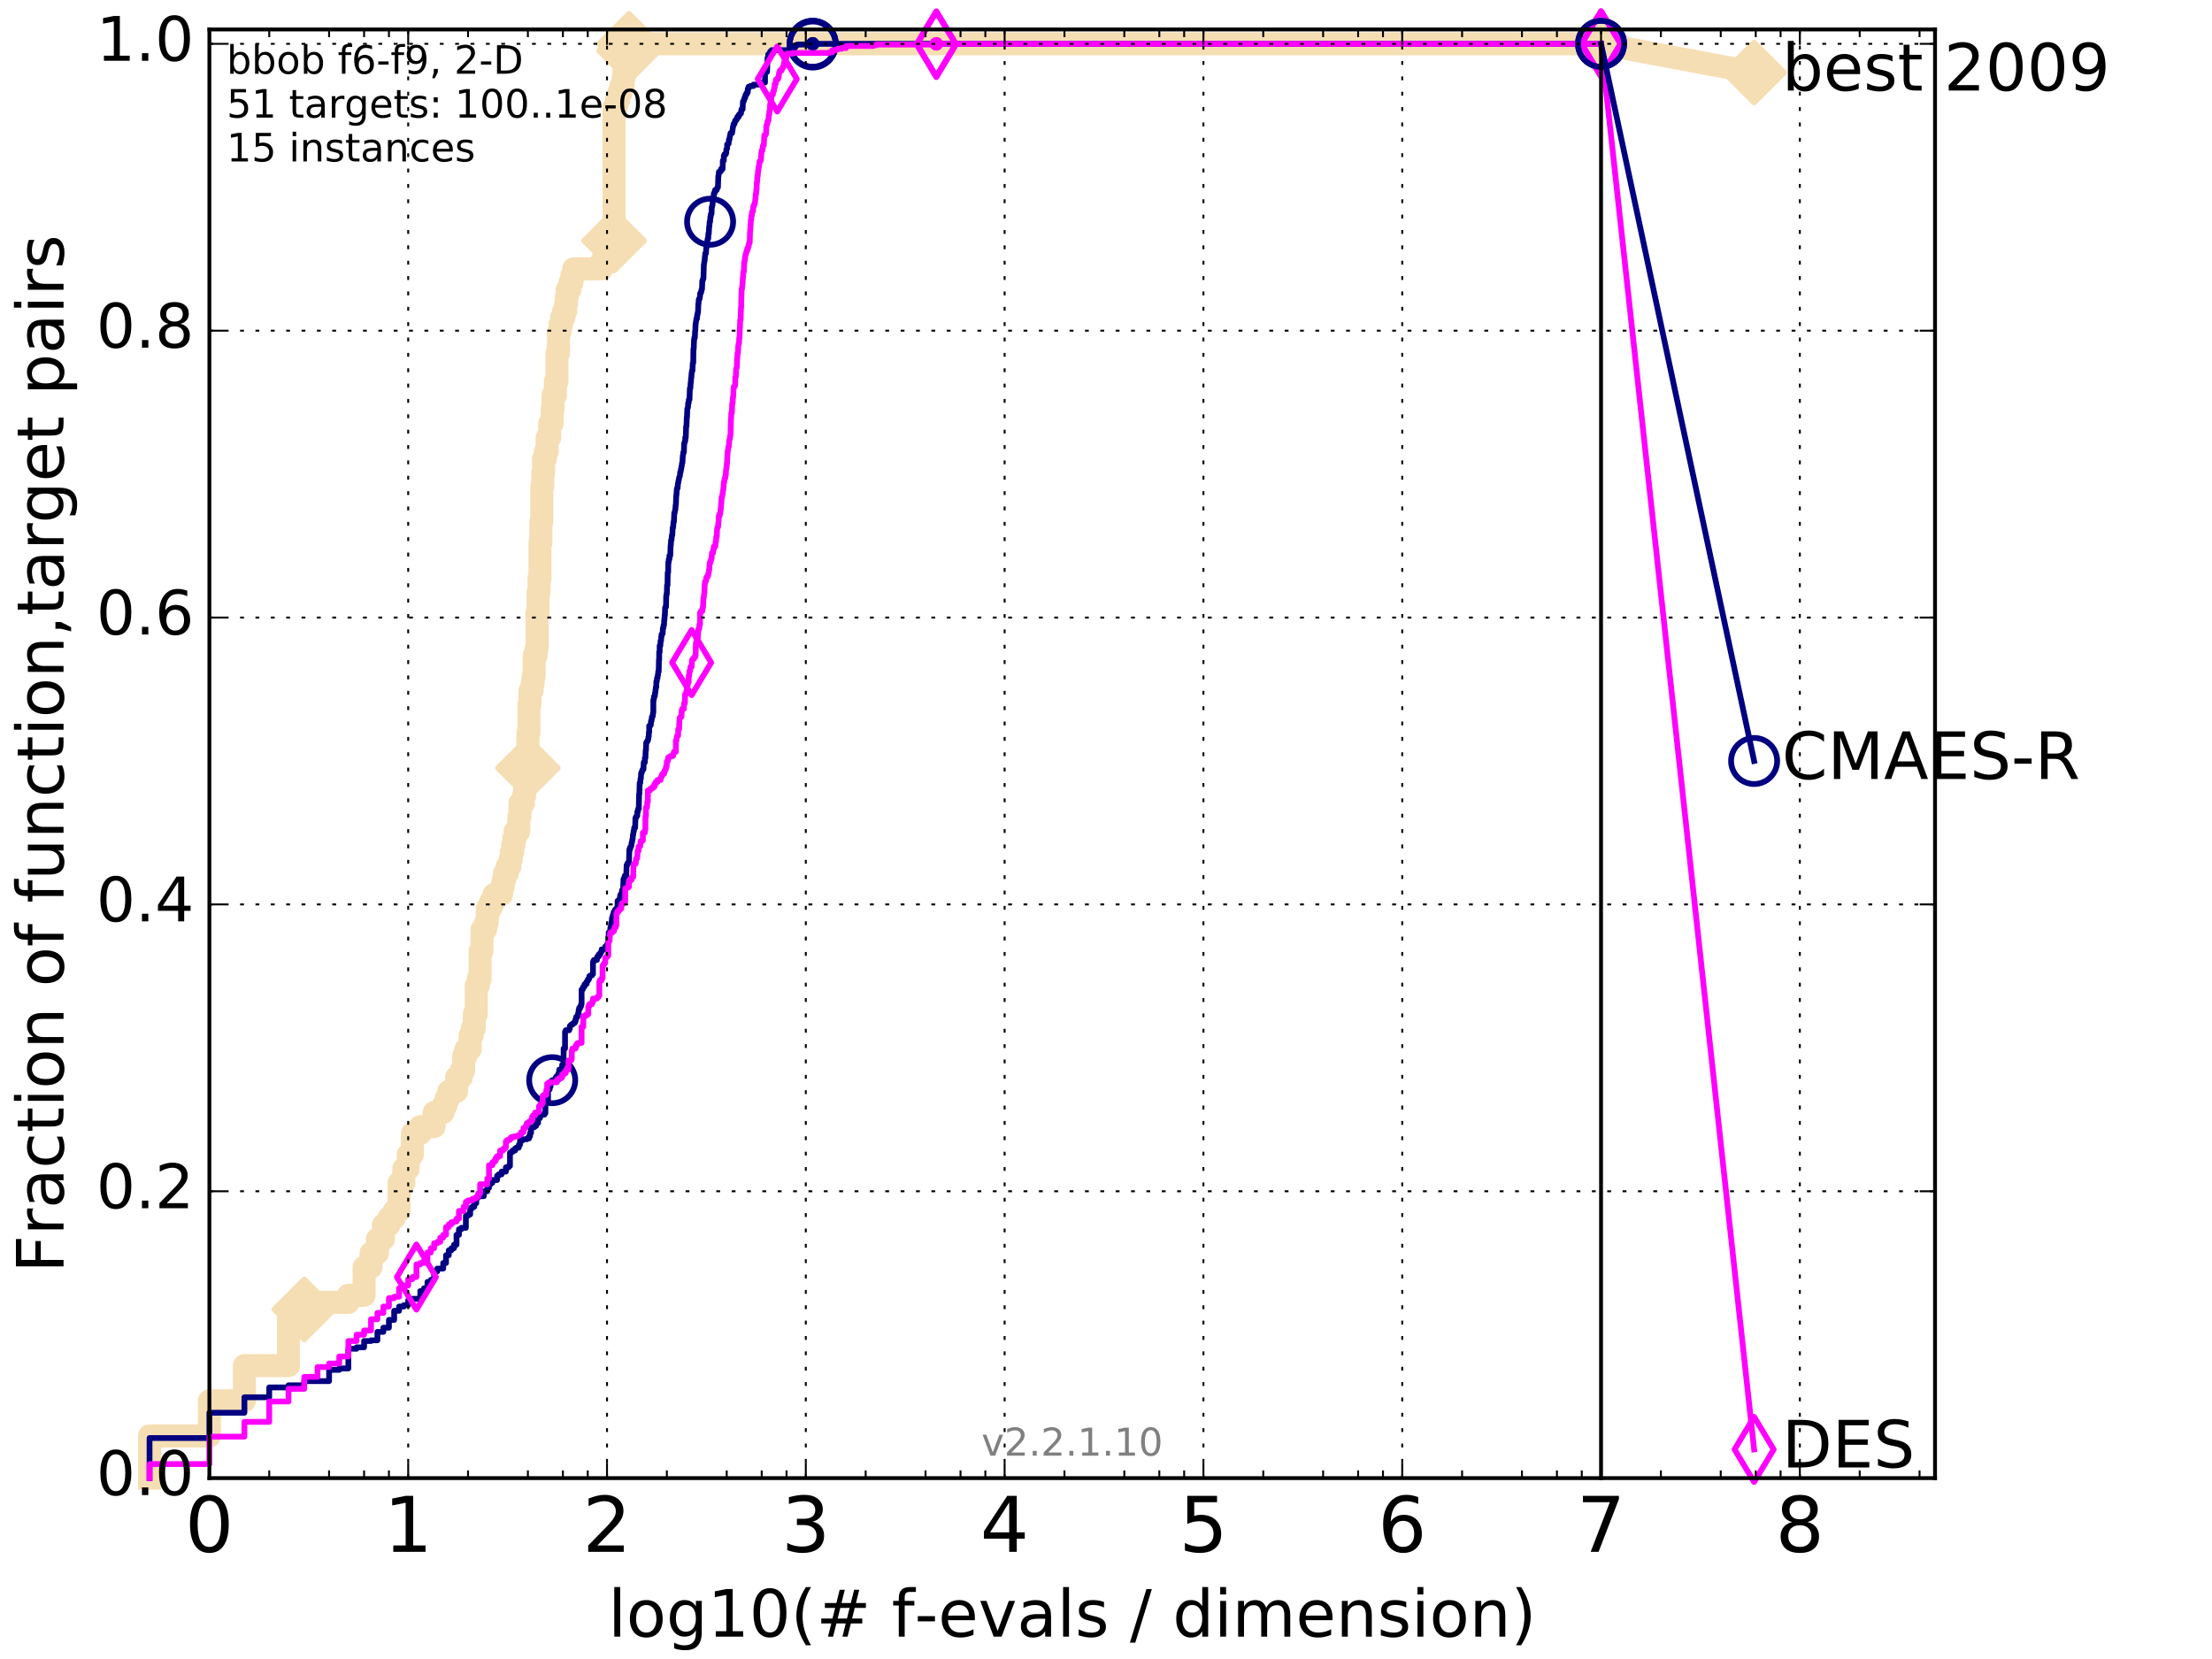 <?xml version="1.0" encoding="utf-8" standalone="no"?>
<!DOCTYPE svg PUBLIC "-//W3C//DTD SVG 1.1//EN"
  "http://www.w3.org/Graphics/SVG/1.1/DTD/svg11.dtd">
<!-- Created with matplotlib (http://matplotlib.org/) -->
<svg height="432pt" version="1.1" viewBox="0 0 576 432" width="576pt" xmlns="http://www.w3.org/2000/svg" xmlns:xlink="http://www.w3.org/1999/xlink">
 <defs>
  <style type="text/css">
*{stroke-linecap:butt;stroke-linejoin:round;stroke-miterlimit:100000;}
  </style>
 </defs>
 <g id="figure_1">
  <g id="patch_1">
   <path d="M 0 432 
L 576 432 
L 576 0 
L 0 0 
z
" style="fill:#ffffff;"/>
  </g>
  <g id="axes_1">
   <g id="patch_2">
    <path d="M 54.525 384.9 
L 503.88 384.9 
L 503.88 7.678 
L 54.525 7.678 
z
" style="fill:#ffffff;"/>
   </g>
   <g id="line2d_1">
    <path d="M 38.941 384.9 
L 38.941 373.915 
L 54.525 373.915 
L 54.525 364.761 
L 63.641 364.761 
L 63.641 355.607 
L 75.126 355.607 
L 75.126 342.791 
L 79.225 342.791 
L 79.225 340.96 
L 82.691 340.96 
L 82.691 339.13 
L 90.71 339.13 
L 90.71 337.299 
L 94.809 337.299 
L 94.809 329.975 
L 96.609 329.975 
L 96.609 326.314 
L 98.275 326.314 
L 98.275 322.652 
L 99.826 322.652 
L 99.826 318.991 
L 101.277 318.991 
L 101.277 317.16 
L 102.64 317.16 
L 102.64 315.329 
L 103.925 315.329 
L 103.925 308.006 
L 105.141 308.006 
L 105.141 304.344 
L 106.294 304.344 
L 106.294 300.682 
L 107.391 300.682 
L 107.391 295.19 
L 109.436 295.19 
L 109.436 293.359 
L 113.041 293.359 
L 113.041 289.697 
L 115.41 289.697 
L 115.41 287.867 
L 116.147 287.867 
L 116.147 286.036 
L 116.861 286.036 
L 116.861 284.205 
L 118.876 284.205 
L 118.876 280.543 
L 120.125 280.543 
L 120.125 278.713 
L 120.725 278.713 
L 120.725 275.051 
L 121.309 275.051 
L 121.309 273.22 
L 122.433 273.22 
L 122.433 269.558 
L 122.975 269.558 
L 122.975 267.728 
L 123.504 267.728 
L 123.504 264.066 
L 124.021 264.066 
L 124.021 256.743 
L 124.526 256.743 
L 124.526 254.912 
L 125.02 254.912 
L 125.02 247.589 
L 125.504 247.589 
L 125.504 242.096 
L 126.441 242.096 
L 126.441 240.265 
L 126.895 240.265 
L 126.895 236.604 
L 127.777 236.604 
L 127.777 234.773 
L 128.625 234.773 
L 128.625 232.942 
L 130.616 232.942 
L 130.616 231.111 
L 130.994 231.111 
L 130.994 229.28 
L 131.366 229.28 
L 131.366 227.45 
L 132.091 227.45 
L 132.091 225.619 
L 132.794 225.619 
L 132.794 223.788 
L 133.137 223.788 
L 133.137 221.957 
L 133.475 221.957 
L 133.475 220.126 
L 133.808 220.126 
L 133.808 218.296 
L 134.136 218.296 
L 134.136 216.465 
L 135.093 216.465 
L 135.093 212.803 
L 135.403 212.803 
L 135.403 209.141 
L 136.309 209.141 
L 136.309 207.311 
L 136.603 207.311 
L 136.603 203.649 
L 136.893 203.649 
L 136.893 199.987 
L 137.462 199.987 
L 137.462 190.833 
L 137.741 190.833 
L 137.741 183.51 
L 138.017 183.51 
L 138.017 179.848 
L 138.559 179.848 
L 138.559 178.018 
L 138.825 178.018 
L 138.825 176.187 
L 139.088 176.187 
L 139.088 170.694 
L 139.605 170.694 
L 139.605 168.863 
L 139.859 168.863 
L 139.859 159.709 
L 140.11 159.709 
L 140.11 154.217 
L 140.359 154.217 
L 140.359 150.555 
L 140.604 150.555 
L 140.604 141.401 
L 140.847 141.401 
L 140.847 135.909 
L 141.088 135.909 
L 141.088 126.755 
L 141.326 126.755 
L 141.326 123.093 
L 141.561 123.093 
L 141.561 119.431 
L 142.025 119.431 
L 142.025 117.601 
L 142.479 117.601 
L 142.479 113.939 
L 143.144 113.939 
L 143.144 110.277 
L 143.789 110.277 
L 143.789 106.616 
L 144 106.616 
L 144 102.954 
L 144.622 102.954 
L 144.622 99.292 
L 145.027 99.292 
L 145.027 91.969 
L 145.425 91.969 
L 145.425 86.477 
L 145.816 86.477 
L 145.816 84.646 
L 146.2 84.646 
L 146.2 82.815 
L 146.765 82.815 
L 146.765 80.984 
L 147.315 80.984 
L 147.315 79.153 
L 147.496 79.153 
L 147.496 77.323 
L 147.675 77.323 
L 147.675 75.492 
L 148.378 75.492 
L 148.378 73.661 
L 148.891 73.661 
L 148.891 71.83 
L 149.392 71.83 
L 149.392 69.999 
L 156.672 69.999 
L 156.672 68.168 
L 157.262 68.168 
L 157.262 66.338 
L 158.728 66.338 
L 158.728 64.507 
L 159.689 64.507 
L 159.689 62.676 
L 159.897 62.676 
L 159.897 27.89 
L 160.51 27.89 
L 160.51 26.06 
L 161.107 26.06 
L 161.107 24.229 
L 161.689 24.229 
L 161.689 22.398 
L 162.256 22.398 
L 162.256 20.567 
L 162.441 20.567 
L 162.441 18.736 
L 163.08 18.736 
L 163.08 16.906 
L 163.348 16.906 
L 163.348 15.075 
L 163.613 15.075 
L 163.613 13.244 
L 163.788 13.244 
L 163.788 11.413 
L 416.908 11.413 
L 416.908 11.413 
" style="fill:none;stroke:#f5deb3;stroke-linecap:square;stroke-width:6.0;"/>
   </g>
   <g id="line2d_2">
    <defs>
     <path d="M -0 7.778 
L 7.778 0 
L 0 -7.778 
L -7.778 -0 
z
" id="m16c56e00dc" style="stroke:#f5deb3;stroke-linejoin:miter;stroke-width:1.5;"/>
    </defs>
    <g>
     <use style="fill:#f5deb3;stroke:#f5deb3;stroke-linejoin:miter;stroke-width:1.5;" x="79.225" xlink:href="#m16c56e00dc" y="340.96"/>
     <use style="fill:#f5deb3;stroke:#f5deb3;stroke-linejoin:miter;stroke-width:1.5;" x="137.462" xlink:href="#m16c56e00dc" y="199.987"/>
     <use style="fill:#f5deb3;stroke:#f5deb3;stroke-linejoin:miter;stroke-width:1.5;" x="159.897" xlink:href="#m16c56e00dc" y="62.676"/>
     <use style="fill:#f5deb3;stroke:#f5deb3;stroke-linejoin:miter;stroke-width:1.5;" x="163.788" xlink:href="#m16c56e00dc" y="13.244"/>
     <use style="fill:#f5deb3;stroke:#f5deb3;stroke-linejoin:miter;stroke-width:1.5;" x="163.788" xlink:href="#m16c56e00dc" y="11.413"/>
     <use style="fill:#f5deb3;stroke:#f5deb3;stroke-linejoin:miter;stroke-width:1.5;" x="416.908" xlink:href="#m16c56e00dc" y="11.413"/>
    </g>
   </g>
   <g id="line2d_3">
    <path d="M -15527.947 758.387 
" style="fill:none;stroke:#f5deb3;stroke-linecap:square;stroke-width:6.0;"/>
    <g>
     <use style="fill:#f5deb3;stroke:#f5deb3;stroke-linejoin:miter;stroke-width:1.5;" x="-15527.947" xlink:href="#m16c56e00dc" y="758.387"/>
    </g>
   </g>
   <g id="line2d_4">
    <path d="M 416.908 11.413 
L 456.77 18.883 
" style="fill:none;stroke:#f5deb3;stroke-linecap:square;stroke-width:6.0;"/>
    <g>
     <use style="fill:#f5deb3;stroke:#f5deb3;stroke-linejoin:miter;stroke-width:1.5;" x="416.908" xlink:href="#m16c56e00dc" y="11.413"/>
     <use style="fill:#f5deb3;stroke:#f5deb3;stroke-linejoin:miter;stroke-width:1.5;" x="456.77" xlink:href="#m16c56e00dc" y="18.883"/>
    </g>
   </g>
   <g id="line2d_5">
    <defs>
     <path d="M 0 1.5 
C 0.398 1.5 0.779 1.342 1.061 1.061 
C 1.342 0.779 1.5 0.398 1.5 0 
C 1.5 -0.398 1.342 -0.779 1.061 -1.061 
C 0.779 -1.342 0.398 -1.5 0 -1.5 
C -0.398 -1.5 -0.779 -1.342 -1.061 -1.061 
C -1.342 -0.779 -1.5 -0.398 -1.5 0 
C -1.5 0.398 -1.342 0.779 -1.061 1.061 
C -0.779 1.342 -0.398 1.5 0 1.5 
z
" id="m3c3fd149c6" style="stroke:#f5deb3;stroke-width:0.5;"/>
    </defs>
    <g>
     <use style="fill:#f5deb3;stroke:#f5deb3;stroke-width:0.5;" x="163.788" xlink:href="#m3c3fd149c6" y="11.413"/>
     <use style="fill:#f5deb3;stroke:#f5deb3;stroke-width:0.5;" x="163.788" xlink:href="#m3c3fd149c6" y="11.413"/>
    </g>
   </g>
   <g id="line2d_6">
    <defs>
     <path d="M 0 1.5 
C 0.398 1.5 0.779 1.342 1.061 1.061 
C 1.342 0.779 1.5 0.398 1.5 0 
C 1.5 -0.398 1.342 -0.779 1.061 -1.061 
C 0.779 -1.342 0.398 -1.5 0 -1.5 
C -0.398 -1.5 -0.779 -1.342 -1.061 -1.061 
C -1.342 -0.779 -1.5 -0.398 -1.5 0 
C -1.5 0.398 -1.342 0.779 -1.061 1.061 
C -0.779 1.342 -0.398 1.5 0 1.5 
z
" id="m1a349a454e" style="stroke:#000080;stroke-width:0.5;"/>
    </defs>
    <g>
     <use style="fill:#000080;stroke:#000080;stroke-width:0.5;" x="211.625" xlink:href="#m1a349a454e" y="11.413"/>
     <use style="fill:#000080;stroke:#000080;stroke-width:0.5;" x="211.625" xlink:href="#m1a349a454e" y="11.413"/>
    </g>
   </g>
   <g id="line2d_7">
    <path d="M 38.941 384.9 
L 38.941 374.464 
L 54.525 374.464 
L 54.525 367.873 
L 63.641 367.873 
L 63.641 363.846 
L 70.109 363.846 
L 70.109 361.282 
L 75.126 361.282 
L 75.126 360.733 
L 79.225 360.733 
L 79.225 359.635 
L 85.693 359.635 
L 85.693 356.705 
L 88.341 356.705 
L 88.341 356.339 
L 90.71 356.339 
L 90.71 351.213 
L 92.853 351.213 
L 92.853 350.847 
L 94.809 350.847 
L 94.809 349.199 
L 96.609 349.199 
L 96.609 349.016 
L 98.275 349.016 
L 98.275 346.819 
L 99.826 346.819 
L 99.826 345.72 
L 101.277 345.72 
L 101.277 343.707 
L 102.64 343.707 
L 102.64 341.327 
L 103.925 341.327 
L 103.925 340.228 
L 105.141 340.228 
L 105.141 339.862 
L 106.294 339.862 
L 106.294 338.58 
L 107.391 338.58 
L 107.391 338.214 
L 109.436 338.214 
L 109.436 336.2 
L 110.393 336.2 
L 110.393 335.468 
L 111.311 335.468 
L 111.311 333.82 
L 112.193 333.82 
L 112.193 333.271 
L 113.041 333.271 
L 113.041 331.074 
L 113.859 331.074 
L 113.859 330.342 
L 115.41 330.342 
L 115.41 328.877 
L 116.147 328.877 
L 116.147 326.863 
L 116.861 326.863 
L 116.861 325.581 
L 117.553 325.581 
L 117.553 325.032 
L 118.224 325.032 
L 118.224 324.117 
L 118.876 324.117 
L 118.876 321.554 
L 119.509 321.554 
L 119.509 320.089 
L 120.125 320.089 
L 120.125 319.723 
L 121.309 319.723 
L 121.309 316.61 
L 121.878 316.61 
L 121.878 316.244 
L 122.433 316.244 
L 122.433 314.597 
L 122.975 314.597 
L 122.975 314.23 
L 123.504 314.23 
L 123.504 313.315 
L 124.021 313.315 
L 124.021 311.85 
L 124.526 311.85 
L 124.526 311.484 
L 125.977 311.484 
L 125.977 310.203 
L 126.895 310.203 
L 126.895 309.287 
L 127.34 309.287 
L 127.34 308.372 
L 127.777 308.372 
L 127.777 308.006 
L 128.205 308.006 
L 128.205 307.273 
L 129.443 307.273 
L 129.443 306.175 
L 129.841 306.175 
L 129.841 305.809 
L 130.616 305.809 
L 130.616 305.076 
L 131.731 305.076 
L 131.731 303.978 
L 132.445 303.978 
L 132.445 303.612 
L 132.794 303.612 
L 132.794 300.133 
L 133.137 300.133 
L 133.137 299.95 
L 133.475 299.95 
L 133.475 299.584 
L 134.136 299.584 
L 134.136 299.035 
L 134.46 299.035 
L 134.46 298.852 
L 135.093 298.852 
L 135.093 298.119 
L 135.403 298.119 
L 135.403 297.021 
L 136.011 297.021 
L 136.011 296.655 
L 137.179 296.655 
L 137.179 296.471 
L 137.741 296.471 
L 137.741 295.922 
L 138.017 295.922 
L 138.017 295.007 
L 138.29 295.007 
L 138.29 293.725 
L 138.559 293.725 
L 138.559 293.542 
L 139.088 293.542 
L 139.088 293.359 
L 139.348 293.359 
L 139.348 293.176 
L 139.605 293.176 
L 139.605 292.444 
L 140.11 292.444 
L 140.11 291.162 
L 140.604 291.162 
L 140.604 290.613 
L 140.847 290.613 
L 140.847 290.247 
L 141.794 290.247 
L 141.794 289.881 
L 142.025 289.881 
L 142.025 287.317 
L 142.253 287.317 
L 142.253 287.134 
L 142.479 287.134 
L 142.479 286.585 
L 142.703 286.585 
L 142.703 283.656 
L 143.144 283.656 
L 143.144 282.923 
L 143.361 282.923 
L 143.361 282.008 
L 143.576 282.008 
L 143.576 281.459 
L 143.789 281.459 
L 143.789 281.276 
L 144.622 281.276 
L 144.622 280.726 
L 144.825 280.726 
L 144.825 280.36 
L 145.027 280.36 
L 145.027 280.177 
L 145.227 280.177 
L 145.227 279.994 
L 145.425 279.994 
L 145.425 279.445 
L 145.621 279.445 
L 145.621 278.529 
L 146.2 278.529 
L 146.2 278.163 
L 146.39 278.163 
L 146.39 277.248 
L 146.578 277.248 
L 146.578 277.065 
L 146.765 277.065 
L 146.765 273.037 
L 147.133 273.037 
L 147.133 268.643 
L 147.315 268.643 
L 147.315 268.277 
L 148.204 268.277 
L 148.204 267.911 
L 148.378 267.911 
L 148.378 267.178 
L 148.55 267.178 
L 148.55 266.995 
L 148.721 266.995 
L 148.721 266.812 
L 149.059 266.812 
L 149.059 266.629 
L 149.226 266.629 
L 149.226 266.446 
L 149.557 266.446 
L 149.557 266.263 
L 149.72 266.263 
L 149.72 265.897 
L 149.883 265.897 
L 149.883 265.348 
L 150.044 265.348 
L 150.044 264.798 
L 150.363 264.798 
L 150.363 264.432 
L 150.521 264.432 
L 150.521 263.883 
L 150.677 263.883 
L 150.677 262.968 
L 150.833 262.968 
L 150.833 262.418 
L 151.141 262.418 
L 151.141 262.052 
L 151.293 262.052 
L 151.293 261.503 
L 151.445 261.503 
L 151.445 257.658 
L 151.744 257.658 
L 151.744 257.292 
L 151.893 257.292 
L 151.893 256.926 
L 152.187 256.926 
L 152.187 256.377 
L 152.332 256.377 
L 152.332 256.193 
L 152.763 256.193 
L 152.763 255.644 
L 152.905 255.644 
L 152.905 255.461 
L 153.046 255.461 
L 153.046 255.095 
L 153.325 255.095 
L 153.325 254.729 
L 153.464 254.729 
L 153.464 254.18 
L 153.738 254.18 
L 153.738 253.996 
L 154.143 253.996 
L 154.143 253.813 
L 154.276 253.813 
L 154.276 253.63 
L 154.409 253.63 
L 154.409 250.518 
L 154.541 250.518 
L 154.541 250.152 
L 154.672 250.152 
L 154.672 249.969 
L 155.443 249.969 
L 155.443 249.419 
L 155.569 249.419 
L 155.569 249.053 
L 155.943 249.053 
L 155.943 248.504 
L 156.31 248.504 
L 156.31 248.138 
L 156.431 248.138 
L 156.431 247.955 
L 156.552 247.955 
L 156.552 247.772 
L 156.672 247.772 
L 156.672 247.222 
L 157.494 247.222 
L 157.494 247.039 
L 157.609 247.039 
L 157.609 246.49 
L 157.837 246.49 
L 157.837 246.307 
L 157.95 246.307 
L 157.95 246.124 
L 158.063 246.124 
L 158.063 245.941 
L 158.287 245.941 
L 158.398 243.927 
L 158.508 243.927 
L 158.508 242.829 
L 158.836 242.829 
L 158.945 241.547 
L 159.053 241.547 
L 159.16 240.265 
L 159.267 240.265 
L 159.373 238.984 
L 159.479 238.984 
L 159.584 238.251 
L 159.689 238.251 
L 159.793 237.519 
L 160.001 237.519 
L 160.103 236.97 
L 160.409 236.97 
L 160.409 236.604 
L 160.811 236.604 
L 160.811 234.59 
L 161.009 234.59 
L 161.009 234.407 
L 161.205 234.407 
L 161.205 234.224 
L 161.4 234.224 
L 161.497 233.125 
L 161.593 233.125 
L 161.689 232.759 
L 161.879 232.759 
L 161.974 231.844 
L 162.068 231.844 
L 162.068 231.661 
L 162.256 231.661 
L 162.349 228.914 
L 162.441 228.914 
L 162.534 228.548 
L 162.626 228.548 
L 162.717 227.999 
L 163.08 227.999 
L 163.17 225.253 
L 163.348 225.253 
L 163.437 224.703 
L 163.788 224.703 
L 163.875 221.225 
L 164.048 221.225 
L 164.048 220.676 
L 164.22 220.676 
L 164.305 220.309 
L 164.39 220.309 
L 164.475 219.394 
L 164.559 219.394 
L 164.643 218.662 
L 164.727 218.662 
L 164.81 217.38 
L 164.893 217.38 
L 164.976 216.465 
L 165.059 216.465 
L 165.141 215.549 
L 165.386 215.549 
L 165.467 212.986 
L 165.628 212.986 
L 165.628 212.62 
L 165.788 212.62 
L 165.788 212.437 
L 165.947 212.437 
L 165.947 211.338 
L 166.105 211.338 
L 166.183 210.606 
L 166.339 210.606 
L 166.417 206.761 
L 166.494 206.761 
L 166.571 203.832 
L 166.725 203.832 
L 166.801 202.734 
L 166.877 202.734 
L 166.953 201.269 
L 167.104 201.269 
L 167.179 200.72 
L 167.254 200.72 
L 167.328 200.354 
L 167.551 200.354 
L 167.624 198.523 
L 167.916 198.523 
L 167.916 197.424 
L 168.061 197.424 
L 168.133 195.41 
L 168.205 195.41 
L 168.276 193.396 
L 168.347 193.396 
L 168.347 193.213 
L 168.489 193.213 
L 168.489 193.03 
L 168.63 193.03 
L 168.7 192.664 
L 168.77 192.664 
L 168.84 191.932 
L 168.909 191.932 
L 168.979 190.65 
L 169.048 190.65 
L 169.048 189.002 
L 169.322 189.002 
L 169.322 188.819 
L 169.458 188.819 
L 169.525 187.721 
L 169.66 187.721 
L 169.727 186.805 
L 169.86 186.805 
L 169.86 186.439 
L 169.993 186.439 
L 170.059 185.524 
L 170.125 185.524 
L 170.125 182.228 
L 170.256 182.228 
L 170.321 181.313 
L 170.516 181.313 
L 170.581 180.398 
L 170.645 180.398 
L 170.709 179.482 
L 170.773 179.482 
L 170.773 178.933 
L 170.9 178.933 
L 170.9 177.468 
L 171.027 177.468 
L 171.09 176.553 
L 171.216 176.553 
L 171.278 175.821 
L 171.341 175.821 
L 171.403 174.905 
L 171.527 174.905 
L 171.588 171.793 
L 171.65 171.793 
L 171.65 169.779 
L 171.772 169.779 
L 171.772 168.131 
L 171.955 168.131 
L 172.015 166.85 
L 172.136 166.85 
L 172.196 165.751 
L 172.256 165.751 
L 172.256 165.202 
L 172.435 165.202 
L 172.435 165.019 
L 172.553 165.019 
L 172.612 163.554 
L 172.729 163.554 
L 172.788 162.822 
L 172.904 162.822 
L 172.962 161.357 
L 173.02 161.357 
L 173.078 160.259 
L 173.135 160.259 
L 173.193 158.245 
L 173.25 158.245 
L 173.25 158.062 
L 173.421 158.062 
L 173.478 155.132 
L 173.534 155.132 
L 173.591 154.583 
L 173.647 154.583 
L 173.703 152.386 
L 173.815 152.386 
L 173.871 149.091 
L 173.982 149.091 
L 174.037 146.344 
L 174.147 146.344 
L 174.147 145.612 
L 174.312 145.612 
L 174.312 144.697 
L 174.529 144.697 
L 174.637 141.95 
L 174.69 141.95 
L 174.744 140.669 
L 174.851 140.669 
L 174.957 139.387 
L 175.063 139.387 
L 175.168 137.373 
L 175.273 137.373 
L 175.377 135.909 
L 175.481 135.909 
L 175.585 133.529 
L 175.687 133.529 
L 175.79 132.796 
L 175.841 132.796 
L 175.943 131.515 
L 175.993 131.515 
L 176.094 128.952 
L 176.145 128.952 
L 176.245 127.304 
L 176.295 127.304 
L 176.295 127.121 
L 176.445 127.121 
L 176.544 125.839 
L 176.593 125.839 
L 176.691 125.107 
L 176.74 125.107 
L 176.838 124.375 
L 176.887 124.375 
L 176.984 124.008 
L 177.032 124.008 
L 177.129 122.91 
L 177.225 122.91 
L 177.321 122.178 
L 177.368 122.178 
L 177.463 121.445 
L 177.511 121.445 
L 177.605 120.53 
L 177.699 120.53 
L 177.793 118.699 
L 177.84 118.699 
L 177.933 117.784 
L 178.072 117.784 
L 178.164 115.404 
L 178.256 115.404 
L 178.347 114.854 
L 178.438 114.854 
L 178.438 113.939 
L 178.574 113.939 
L 178.664 111.01 
L 178.754 111.01 
L 178.843 108.63 
L 178.888 108.63 
L 178.977 106.433 
L 179.021 106.433 
L 179.109 106.066 
L 179.153 106.066 
L 179.197 104.968 
L 179.329 104.968 
L 179.372 104.052 
L 179.546 104.052 
L 179.632 101.123 
L 179.761 101.123 
L 179.846 99.659 
L 179.889 99.659 
L 179.974 98.377 
L 180.016 98.377 
L 180.101 97.095 
L 180.143 97.095 
L 180.185 96.546 
L 180.311 96.546 
L 180.394 94.532 
L 180.519 94.532 
L 180.56 90.871 
L 180.643 90.871 
L 180.725 88.491 
L 180.766 88.491 
L 180.807 87.941 
L 180.929 87.941 
L 181.01 86.11 
L 181.051 86.11 
L 181.132 84.28 
L 181.172 84.28 
L 181.252 83.547 
L 181.292 83.547 
L 181.332 82.998 
L 181.491 82.998 
L 181.531 82.083 
L 181.61 82.083 
L 181.689 81.35 
L 181.767 81.35 
L 181.845 79.153 
L 181.884 79.153 
L 181.962 78.055 
L 182.001 78.055 
L 182.001 77.872 
L 182.155 77.872 
L 182.232 77.323 
L 182.271 77.323 
L 182.309 76.407 
L 182.461 76.407 
L 182.499 76.041 
L 182.613 76.041 
L 182.688 75.309 
L 182.801 75.309 
L 182.875 73.112 
L 182.987 73.112 
L 183.061 72.562 
L 183.172 72.562 
L 183.282 68.901 
L 183.318 68.901 
L 183.428 67.985 
L 183.464 67.985 
L 183.573 66.704 
L 183.609 66.704 
L 183.645 65.971 
L 183.824 65.971 
L 183.931 64.324 
L 184.038 64.324 
L 184.144 62.859 
L 184.179 62.859 
L 184.284 62.127 
L 184.424 62.127 
L 184.459 60.845 
L 184.563 60.845 
L 184.666 59.014 
L 184.701 59.014 
L 184.804 57.733 
L 184.906 57.733 
L 184.974 56.451 
L 185.076 56.451 
L 185.109 55.719 
L 185.278 55.719 
L 185.345 53.888 
L 185.411 53.888 
L 185.511 53.339 
L 185.544 53.339 
L 185.61 52.057 
L 185.676 52.057 
L 185.676 51.325 
L 185.84 51.325 
L 185.873 50.41 
L 186.035 50.41 
L 186.035 50.043 
L 186.197 50.043 
L 186.197 49.494 
L 186.611 49.494 
L 186.611 49.128 
L 186.768 49.128 
L 186.831 48.762 
L 186.956 48.762 
L 187.049 45.832 
L 187.111 45.832 
L 187.203 44.734 
L 187.569 44.734 
L 187.569 44.551 
L 187.75 44.551 
L 187.75 44.002 
L 188.166 44.002 
L 188.225 41.805 
L 188.488 41.805 
L 188.488 40.523 
L 188.662 40.523 
L 188.662 40.157 
L 189.005 40.157 
L 189.005 39.791 
L 189.118 39.791 
L 189.147 38.875 
L 189.231 38.875 
L 189.231 38.692 
L 189.343 38.692 
L 189.343 37.594 
L 189.593 37.594 
L 189.593 37.411 
L 189.731 37.411 
L 189.814 36.312 
L 189.95 36.312 
L 190.059 35.397 
L 190.113 35.397 
L 190.221 34.664 
L 190.621 34.664 
L 190.726 33.932 
L 190.752 33.932 
L 190.857 33.017 
L 190.909 33.017 
L 191.013 32.284 
L 191.246 32.284 
L 191.323 31.735 
L 191.425 31.735 
L 191.45 31.369 
L 191.628 31.369 
L 191.628 31.186 
L 191.829 31.186 
L 191.854 30.82 
L 192.004 30.82 
L 192.004 30.454 
L 192.349 30.454 
L 192.373 29.904 
L 192.544 29.904 
L 192.544 29.721 
L 192.761 29.721 
L 192.761 29.538 
L 192.952 29.538 
L 193 28.806 
L 193.095 28.806 
L 193.095 28.44 
L 193.377 28.44 
L 193.47 26.426 
L 193.656 26.426 
L 193.679 26.06 
L 193.771 26.06 
L 193.84 25.51 
L 194.022 25.51 
L 194.113 24.778 
L 194.293 24.778 
L 194.293 24.412 
L 194.516 24.412 
L 194.516 24.046 
L 194.715 24.046 
L 194.715 23.13 
L 194.891 23.13 
L 194.934 22.581 
L 195.324 22.581 
L 195.324 22.398 
L 196.206 22.398 
L 196.206 22.032 
L 198.347 22.032 
L 198.347 21.483 
L 199.211 21.483 
L 199.211 18.736 
L 199.745 18.736 
L 199.851 15.075 
L 200.043 15.075 
L 200.043 14.159 
L 200.541 14.159 
L 200.541 13.427 
L 200.929 13.427 
L 200.929 13.061 
L 206.74 13.061 
L 206.74 12.512 
L 206.932 12.512 
L 206.932 12.328 
L 207.098 12.328 
L 207.098 11.779 
L 207.613 11.779 
L 207.613 11.596 
L 211.625 11.596 
L 211.625 11.413 
L 416.908 11.413 
L 416.908 11.413 
" style="fill:none;stroke:#000080;stroke-linecap:square;stroke-width:1.5;"/>
   </g>
   <g id="line2d_8">
    <defs>
     <path d="M 0 6 
C 1.591 6 3.117 5.368 4.243 4.243 
C 5.368 3.117 6 1.591 6 0 
C 6 -1.591 5.368 -3.117 4.243 -4.243 
C 3.117 -5.368 1.591 -6 0 -6 
C -1.591 -6 -3.117 -5.368 -4.243 -4.243 
C -5.368 -3.117 -6 -1.591 -6 0 
C -6 1.591 -5.368 3.117 -4.243 4.243 
C -3.117 5.368 -1.591 6 0 6 
z
" id="maaf52496f1" style="stroke:#000080;stroke-width:1.5;"/>
    </defs>
    <g>
     <use style="fill:none;stroke:#000080;stroke-width:1.5;" x="143.789" xlink:href="#maaf52496f1" y="281.276"/>
     <use style="fill:none;stroke:#000080;stroke-width:1.5;" x="184.906" xlink:href="#maaf52496f1" y="57.733"/>
     <use style="fill:none;stroke:#000080;stroke-width:1.5;" x="211.625" xlink:href="#maaf52496f1" y="11.596"/>
     <use style="fill:none;stroke:#000080;stroke-width:1.5;" x="211.625" xlink:href="#maaf52496f1" y="11.413"/>
     <use style="fill:none;stroke:#000080;stroke-width:1.5;" x="211.625" xlink:href="#maaf52496f1" y="11.413"/>
     <use style="fill:none;stroke:#000080;stroke-width:1.5;" x="416.908" xlink:href="#maaf52496f1" y="11.413"/>
    </g>
   </g>
   <g id="line2d_9">
    <path d="M -15527.947 758.387 
" style="fill:none;stroke:#000080;stroke-linecap:square;stroke-width:1.5;"/>
    <g>
     <use style="fill:none;stroke:#000080;stroke-width:1.5;" x="-15527.947" xlink:href="#maaf52496f1" y="758.387"/>
    </g>
   </g>
   <g id="line2d_10">
    <defs>
     <path d="M 0 1.5 
C 0.398 1.5 0.779 1.342 1.061 1.061 
C 1.342 0.779 1.5 0.398 1.5 0 
C 1.5 -0.398 1.342 -0.779 1.061 -1.061 
C 0.779 -1.342 0.398 -1.5 0 -1.5 
C -0.398 -1.5 -0.779 -1.342 -1.061 -1.061 
C -1.342 -0.779 -1.5 -0.398 -1.5 0 
C -1.5 0.398 -1.342 0.779 -1.061 1.061 
C -0.779 1.342 -0.398 1.5 0 1.5 
z
" id="m0d1f0a4f87" style="stroke:#ff00ff;stroke-width:0.5;"/>
    </defs>
    <g>
     <use style="fill:#ff00ff;stroke:#ff00ff;stroke-width:0.5;" x="243.82" xlink:href="#m0d1f0a4f87" y="11.413"/>
     <use style="fill:#ff00ff;stroke:#ff00ff;stroke-width:0.5;" x="243.82" xlink:href="#m0d1f0a4f87" y="11.413"/>
    </g>
   </g>
   <g id="line2d_11">
    <path d="M 38.941 384.9 
L 38.941 381.238 
L 54.525 381.238 
L 54.525 374.098 
L 63.641 374.098 
L 63.641 370.253 
L 70.109 370.253 
L 70.109 364.944 
L 75.126 364.944 
L 75.126 361.649 
L 79.225 361.649 
L 79.225 358.536 
L 82.691 358.536 
L 82.691 355.973 
L 85.693 355.973 
L 85.693 355.058 
L 88.341 355.058 
L 88.341 353.227 
L 90.71 353.227 
L 90.71 349.199 
L 92.853 349.199 
L 92.853 347.551 
L 94.809 347.551 
L 94.809 346.453 
L 96.609 346.453 
L 96.609 343.524 
L 98.275 343.524 
L 98.275 341.876 
L 99.826 341.876 
L 99.826 340.228 
L 101.277 340.228 
L 101.277 338.031 
L 102.64 338.031 
L 102.64 337.665 
L 103.925 337.665 
L 103.925 335.468 
L 105.141 335.468 
L 105.141 334.736 
L 106.294 334.736 
L 106.294 333.088 
L 107.391 333.088 
L 107.391 332.539 
L 108.437 332.539 
L 108.437 329.243 
L 109.436 329.243 
L 109.436 328.877 
L 110.393 328.877 
L 110.393 328.328 
L 111.311 328.328 
L 111.311 326.131 
L 112.193 326.131 
L 112.193 325.032 
L 113.041 325.032 
L 113.041 323.751 
L 113.859 323.751 
L 113.859 323.385 
L 114.648 323.385 
L 114.648 322.286 
L 115.41 322.286 
L 115.41 321.554 
L 116.147 321.554 
L 116.147 319.54 
L 116.861 319.54 
L 116.861 318.807 
L 117.553 318.807 
L 117.553 318.258 
L 118.224 318.258 
L 118.224 318.075 
L 118.876 318.075 
L 118.876 317.343 
L 119.509 317.343 
L 119.509 315.329 
L 120.725 315.329 
L 120.725 314.23 
L 121.309 314.23 
L 121.309 312.949 
L 121.878 312.949 
L 121.878 312.583 
L 122.975 312.583 
L 122.975 312.217 
L 123.504 312.217 
L 123.504 312.033 
L 124.021 312.033 
L 124.021 311.667 
L 124.526 311.667 
L 124.526 310.752 
L 125.02 310.752 
L 125.02 308.372 
L 126.895 308.372 
L 126.895 306.907 
L 127.34 306.907 
L 127.34 303.429 
L 128.205 303.429 
L 128.205 302.696 
L 128.625 302.696 
L 128.625 302.33 
L 129.038 302.33 
L 129.038 301.598 
L 129.443 301.598 
L 129.443 301.049 
L 130.232 301.049 
L 130.232 299.584 
L 130.994 299.584 
L 130.994 299.218 
L 131.366 299.218 
L 131.366 298.852 
L 131.731 298.852 
L 131.731 297.204 
L 132.091 297.204 
L 132.091 296.838 
L 132.794 296.838 
L 132.794 296.471 
L 133.137 296.471 
L 133.137 296.105 
L 133.808 296.105 
L 133.808 295.922 
L 134.779 295.922 
L 134.779 295.739 
L 135.093 295.739 
L 135.093 295.556 
L 135.403 295.556 
L 135.403 295.373 
L 135.709 295.373 
L 135.709 294.824 
L 136.309 294.824 
L 136.309 293.725 
L 136.893 293.725 
L 136.893 293.176 
L 137.179 293.176 
L 137.179 292.444 
L 137.741 292.444 
L 137.741 292.078 
L 138.017 292.078 
L 138.017 291.894 
L 138.559 291.894 
L 138.559 290.796 
L 138.825 290.796 
L 138.825 290.43 
L 139.348 290.43 
L 139.348 289.697 
L 140.11 289.697 
L 140.11 289.514 
L 140.359 289.514 
L 140.359 288.05 
L 140.604 288.05 
L 140.604 287.684 
L 141.088 287.684 
L 141.088 287.317 
L 141.326 287.317 
L 141.326 285.303 
L 141.561 285.303 
L 141.561 285.12 
L 142.253 285.12 
L 142.253 283.839 
L 142.479 283.839 
L 142.479 282.191 
L 142.924 282.191 
L 142.924 281.825 
L 145.027 281.825 
L 145.027 281.093 
L 145.621 281.093 
L 145.621 280.726 
L 146.2 280.726 
L 146.2 280.543 
L 146.39 280.543 
L 146.39 279.811 
L 146.765 279.811 
L 146.765 279.445 
L 147.315 279.445 
L 147.315 278.713 
L 147.496 278.713 
L 147.496 278.529 
L 148.029 278.529 
L 148.029 276.149 
L 148.721 276.149 
L 148.721 275.783 
L 148.891 275.783 
L 148.891 273.586 
L 149.059 273.586 
L 149.059 273.037 
L 149.883 273.037 
L 149.883 272.305 
L 150.204 272.305 
L 150.204 271.755 
L 150.521 271.755 
L 150.521 271.572 
L 151.445 271.572 
L 151.445 267.361 
L 151.893 267.361 
L 151.893 264.615 
L 152.477 264.615 
L 152.477 264.249 
L 153.046 264.249 
L 153.046 264.066 
L 153.186 264.066 
L 153.186 262.052 
L 153.464 262.052 
L 153.464 261.503 
L 154.143 261.503 
L 154.143 260.954 
L 154.409 260.954 
L 154.409 260.038 
L 155.443 260.038 
L 155.443 259.672 
L 155.819 259.672 
L 155.819 259.306 
L 156.066 259.306 
L 156.066 255.644 
L 156.188 255.644 
L 156.188 255.278 
L 156.672 255.278 
L 156.672 254.729 
L 156.91 254.729 
L 156.91 251.433 
L 157.145 251.433 
L 157.145 251.25 
L 157.262 251.25 
L 157.262 250.884 
L 157.494 250.884 
L 157.494 250.701 
L 157.609 250.701 
L 157.609 249.419 
L 157.837 249.419 
L 157.837 249.236 
L 158.063 249.236 
L 158.063 248.87 
L 158.398 248.87 
L 158.398 245.025 
L 158.728 245.025 
L 158.836 243.195 
L 158.945 243.195 
L 158.945 242.829 
L 159.479 242.829 
L 159.479 242.462 
L 159.897 242.462 
L 160.001 241.547 
L 160.308 241.547 
L 160.308 240.998 
L 160.51 240.998 
L 160.51 237.885 
L 160.711 237.885 
L 160.711 237.336 
L 161.107 237.336 
L 161.107 236.97 
L 161.4 236.97 
L 161.4 236.604 
L 161.784 236.604 
L 161.879 235.322 
L 162.068 235.322 
L 162.068 235.139 
L 162.626 235.139 
L 162.626 234.773 
L 162.809 234.773 
L 162.809 231.294 
L 163.259 231.294 
L 163.259 231.111 
L 163.613 231.111 
L 163.613 230.928 
L 163.788 230.928 
L 163.788 229.464 
L 164.048 229.464 
L 164.048 229.097 
L 164.475 229.097 
L 164.559 228.365 
L 164.893 228.365 
L 164.976 225.07 
L 165.223 225.07 
L 165.223 224.886 
L 165.547 224.886 
L 165.628 223.605 
L 165.788 223.605 
L 165.788 223.422 
L 165.947 223.422 
L 166.026 221.591 
L 166.261 221.591 
L 166.261 220.493 
L 166.571 220.493 
L 166.571 220.309 
L 166.725 220.309 
L 166.801 219.028 
L 167.254 219.028 
L 167.254 218.845 
L 167.403 218.845 
L 167.403 216.831 
L 167.916 216.831 
L 167.989 215.915 
L 168.061 215.915 
L 168.061 212.62 
L 168.205 212.62 
L 168.205 210.24 
L 168.489 210.24 
L 168.56 208.775 
L 168.7 208.775 
L 168.7 205.846 
L 169.254 205.846 
L 169.254 205.48 
L 169.525 205.48 
L 169.525 205.297 
L 169.927 205.297 
L 169.927 204.931 
L 170.386 204.931 
L 170.386 204.198 
L 170.709 204.198 
L 170.709 203.649 
L 171.216 203.649 
L 171.216 203.1 
L 172.015 203.1 
L 172.076 202.367 
L 172.256 202.367 
L 172.256 202.184 
L 172.375 202.184 
L 172.375 201.635 
L 172.553 201.635 
L 172.553 201.452 
L 172.962 201.452 
L 173.02 200.72 
L 173.135 200.72 
L 173.135 200.537 
L 173.307 200.537 
L 173.307 200.17 
L 173.421 200.17 
L 173.421 199.621 
L 173.591 199.621 
L 173.647 198.34 
L 173.815 198.34 
L 173.815 197.973 
L 173.982 197.973 
L 173.982 197.241 
L 174.312 197.241 
L 174.312 197.058 
L 174.529 197.058 
L 174.529 196.875 
L 175.273 196.875 
L 175.377 196.143 
L 175.481 196.143 
L 175.481 195.776 
L 175.993 195.776 
L 175.993 192.847 
L 176.145 192.847 
L 176.245 191.749 
L 176.345 191.749 
L 176.345 191.566 
L 176.593 191.566 
L 176.593 189.918 
L 176.838 189.918 
L 176.935 187.355 
L 176.984 187.355 
L 177.032 186.805 
L 177.177 186.805 
L 177.177 186.622 
L 177.463 186.622 
L 177.511 184.975 
L 177.605 184.975 
L 177.605 184.608 
L 178.072 184.608 
L 178.118 183.144 
L 178.347 183.144 
L 178.393 180.764 
L 178.664 180.764 
L 178.754 179.848 
L 178.798 179.848 
L 178.843 178.933 
L 178.932 178.933 
L 178.977 178.567 
L 179.065 178.567 
L 179.109 177.651 
L 179.329 177.651 
L 179.329 176.004 
L 179.459 176.004 
L 179.546 174.722 
L 179.718 174.722 
L 179.804 173.624 
L 180.101 173.624 
L 180.185 171.976 
L 180.227 171.976 
L 180.227 171.793 
L 180.394 171.793 
L 180.394 171.61 
L 180.643 171.61 
L 180.684 171.244 
L 180.929 171.244 
L 180.929 170.877 
L 181.132 170.877 
L 181.212 167.399 
L 181.372 167.399 
L 181.412 166.3 
L 181.57 166.3 
L 181.57 165.934 
L 181.728 165.934 
L 181.806 164.286 
L 181.845 164.286 
L 181.884 163.737 
L 182.078 163.737 
L 182.117 162.639 
L 182.271 162.639 
L 182.309 159.526 
L 182.499 159.526 
L 182.499 159.16 
L 182.875 159.16 
L 182.95 158.245 
L 183.061 158.245 
L 183.172 155.682 
L 183.245 155.682 
L 183.355 154.583 
L 183.391 154.583 
L 183.5 152.203 
L 183.537 152.203 
L 183.573 151.471 
L 183.717 151.471 
L 183.717 151.288 
L 183.86 151.288 
L 183.931 150.372 
L 184.144 150.372 
L 184.144 150.006 
L 184.389 150.006 
L 184.493 149.091 
L 184.563 149.091 
L 184.632 148.358 
L 184.701 148.358 
L 184.804 146.527 
L 184.974 146.527 
L 185.008 145.978 
L 185.143 145.978 
L 185.143 145.612 
L 185.278 145.612 
L 185.378 143.964 
L 185.676 143.964 
L 185.742 143.049 
L 185.873 143.049 
L 185.873 142.317 
L 186.261 142.317 
L 186.357 141.035 
L 186.453 141.035 
L 186.516 139.753 
L 186.643 139.753 
L 186.737 137.556 
L 186.831 137.556 
L 186.893 137.19 
L 186.987 137.19 
L 187.08 135.909 
L 187.111 135.909 
L 187.203 134.261 
L 187.417 134.261 
L 187.417 133.712 
L 187.569 133.712 
L 187.63 132.613 
L 187.69 132.613 
L 187.78 131.332 
L 187.81 131.332 
L 187.9 129.501 
L 188.019 129.501 
L 188.107 128.769 
L 188.166 128.769 
L 188.255 127.853 
L 188.284 127.853 
L 188.372 127.121 
L 188.401 127.121 
L 188.459 125.656 
L 188.575 125.656 
L 188.662 124.741 
L 188.719 124.741 
L 188.719 124.558 
L 188.834 124.558 
L 188.92 123.825 
L 188.977 123.825 
L 189.062 122.361 
L 189.09 122.361 
L 189.147 121.811 
L 189.203 121.811 
L 189.259 120.713 
L 189.315 120.713 
L 189.399 118.699 
L 189.427 118.699 
L 189.483 117.417 
L 189.566 117.417 
L 189.676 116.319 
L 189.786 116.319 
L 189.896 114.671 
L 189.923 114.671 
L 190.005 114.305 
L 190.059 114.305 
L 190.167 113.39 
L 190.221 113.39 
L 190.328 109.179 
L 190.355 109.179 
L 190.435 107.531 
L 190.568 107.531 
L 190.673 104.968 
L 190.778 104.968 
L 190.857 103.32 
L 190.935 103.32 
L 191.039 100.757 
L 191.246 100.757 
L 191.323 100.391 
L 191.425 100.391 
L 191.476 98.194 
L 191.603 98.194 
L 191.704 95.997 
L 191.754 95.997 
L 191.829 95.631 
L 191.879 95.631 
L 191.954 93.251 
L 192.004 93.251 
L 192.053 91.969 
L 192.152 91.969 
L 192.251 89.955 
L 192.275 89.955 
L 192.349 89.406 
L 192.447 89.406 
L 192.495 87.941 
L 192.568 87.941 
L 192.665 85.378 
L 192.689 85.378 
L 192.737 83.364 
L 192.857 83.364 
L 192.952 80.069 
L 193 80.069 
L 193.095 75.858 
L 193.118 75.858 
L 193.142 75.126 
L 193.236 75.126 
L 193.33 74.027 
L 193.354 74.027 
L 193.447 72.196 
L 193.494 72.196 
L 193.563 70.732 
L 193.702 70.732 
L 193.771 68.352 
L 193.817 68.352 
L 193.885 67.802 
L 193.954 67.802 
L 194.022 66.887 
L 194.067 66.887 
L 194.113 66.338 
L 194.203 66.338 
L 194.293 65.788 
L 194.36 65.788 
L 194.427 65.239 
L 194.583 65.239 
L 194.583 64.69 
L 194.803 64.69 
L 194.825 64.141 
L 194.956 64.141 
L 195.021 63.408 
L 195.087 63.408 
L 195.087 63.225 
L 195.216 63.225 
L 195.324 60.113 
L 195.345 60.113 
L 195.452 58.465 
L 195.473 58.465 
L 195.537 57.184 
L 195.622 57.184 
L 195.685 56.085 
L 195.79 56.085 
L 195.832 55.17 
L 195.937 55.17 
L 195.937 54.987 
L 196.082 54.987 
L 196.165 53.705 
L 196.309 53.705 
L 196.329 53.339 
L 196.452 53.339 
L 196.513 52.973 
L 196.574 52.973 
L 196.675 51.874 
L 196.716 51.874 
L 196.776 50.593 
L 196.876 50.593 
L 196.956 49.311 
L 197.016 49.311 
L 197.075 47.48 
L 197.135 47.48 
L 197.233 45.832 
L 197.312 45.832 
L 197.41 44.368 
L 197.488 44.368 
L 197.566 43.452 
L 197.643 43.452 
L 197.739 42.171 
L 197.778 42.171 
L 197.778 41.988 
L 198.026 41.988 
L 198.083 41.622 
L 198.159 41.622 
L 198.253 39.791 
L 198.31 39.791 
L 198.328 39.242 
L 198.515 39.242 
L 198.589 38.509 
L 198.645 38.509 
L 198.645 37.96 
L 198.774 37.96 
L 198.774 37.777 
L 198.902 37.777 
L 199.012 35.397 
L 199.03 35.397 
L 199.03 35.214 
L 199.337 35.214 
L 199.373 34.848 
L 199.48 34.848 
L 199.569 32.651 
L 199.657 32.651 
L 199.71 32.284 
L 199.816 32.284 
L 199.833 31.735 
L 199.938 31.735 
L 199.938 31.369 
L 200.112 31.369 
L 200.216 29.904 
L 200.302 29.904 
L 200.353 28.989 
L 200.456 28.989 
L 200.541 27.158 
L 200.643 27.158 
L 200.677 26.243 
L 200.811 26.243 
L 200.895 24.961 
L 200.929 24.961 
L 200.929 24.595 
L 201.26 24.595 
L 201.359 23.68 
L 201.538 23.68 
L 201.619 22.764 
L 201.732 22.764 
L 201.732 21.849 
L 202.005 21.849 
L 202.037 20.75 
L 202.399 20.75 
L 202.399 20.567 
L 202.633 20.567 
L 202.633 20.018 
L 202.772 20.018 
L 202.879 18.919 
L 202.986 18.919 
L 203.093 18.37 
L 203.528 18.37 
L 203.528 18.004 
L 203.662 18.004 
L 203.736 17.638 
L 203.809 17.638 
L 203.809 17.455 
L 204.043 17.455 
L 204.13 16.539 
L 204.231 16.539 
L 204.231 15.99 
L 204.361 15.99 
L 204.361 15.075 
L 204.773 15.075 
L 204.829 14.525 
L 204.899 14.525 
L 204.899 13.976 
L 206.389 13.976 
L 206.389 13.793 
L 215.937 13.793 
L 215.937 13.61 
L 216.729 13.61 
L 216.729 13.061 
L 217.652 13.061 
L 217.652 12.878 
L 218.139 12.878 
L 218.139 12.695 
L 219.172 12.695 
L 219.172 12.512 
L 220.322 12.512 
L 220.322 11.962 
L 227.441 11.962 
L 227.441 11.779 
L 228.199 11.779 
L 228.199 11.596 
L 243.82 11.596 
L 243.82 11.413 
L 416.908 11.413 
L 416.908 11.413 
" style="fill:none;stroke:#ff00ff;stroke-linecap:square;stroke-width:1.5;"/>
   </g>
   <g id="line2d_12">
    <defs>
     <path d="M -0 8.485 
L 5.091 0 
L 0 -8.485 
L -5.091 -0 
z
" id="mb900b66e0b" style="stroke:#ff00ff;stroke-linejoin:miter;stroke-width:1.5;"/>
    </defs>
    <g>
     <use style="fill:none;stroke:#ff00ff;stroke-linejoin:miter;stroke-width:1.5;" x="108.437" xlink:href="#mb900b66e0b" y="332.539"/>
     <use style="fill:none;stroke:#ff00ff;stroke-linejoin:miter;stroke-width:1.5;" x="180.101" xlink:href="#mb900b66e0b" y="172.525"/>
     <use style="fill:none;stroke:#ff00ff;stroke-linejoin:miter;stroke-width:1.5;" x="202.399" xlink:href="#mb900b66e0b" y="20.567"/>
     <use style="fill:none;stroke:#ff00ff;stroke-linejoin:miter;stroke-width:1.5;" x="243.82" xlink:href="#mb900b66e0b" y="11.596"/>
     <use style="fill:none;stroke:#ff00ff;stroke-linejoin:miter;stroke-width:1.5;" x="243.82" xlink:href="#mb900b66e0b" y="11.413"/>
     <use style="fill:none;stroke:#ff00ff;stroke-linejoin:miter;stroke-width:1.5;" x="416.908" xlink:href="#mb900b66e0b" y="11.413"/>
    </g>
   </g>
   <g id="line2d_13">
    <path d="M -15527.947 758.387 
" style="fill:none;stroke:#ff00ff;stroke-linecap:square;stroke-width:1.5;"/>
    <g>
     <use style="fill:none;stroke:#ff00ff;stroke-linejoin:miter;stroke-width:1.5;" x="-15527.947" xlink:href="#mb900b66e0b" y="758.387"/>
    </g>
   </g>
   <g id="line2d_14">
    <path d="M 416.908 11.413 
L 456.77 377.43 
" style="fill:none;stroke:#ff00ff;stroke-linecap:square;stroke-width:1.5;"/>
    <g>
     <use style="fill:none;stroke:#ff00ff;stroke-linejoin:miter;stroke-width:1.5;" x="416.908" xlink:href="#mb900b66e0b" y="11.413"/>
     <use style="fill:none;stroke:#ff00ff;stroke-linejoin:miter;stroke-width:1.5;" x="456.77" xlink:href="#mb900b66e0b" y="377.43"/>
    </g>
   </g>
   <g id="line2d_15">
    <path d="M 416.908 11.413 
L 456.77 198.157 
" style="fill:none;stroke:#000080;stroke-linecap:square;stroke-width:1.5;"/>
    <g>
     <use style="fill:none;stroke:#000080;stroke-width:1.5;" x="416.908" xlink:href="#maaf52496f1" y="11.413"/>
     <use style="fill:none;stroke:#000080;stroke-width:1.5;" x="456.77" xlink:href="#maaf52496f1" y="198.157"/>
    </g>
   </g>
   <g id="line2d_16">
    <path d="M 416.908 384.9 
L 416.908 11.413 
" style="fill:none;stroke:#000000;stroke-linecap:square;"/>
   </g>
   <g id="patch_3">
    <path d="M 54.525 7.678 
L 503.88 7.678 
" style="fill:none;stroke:#000000;stroke-linecap:square;stroke-linejoin:miter;"/>
   </g>
   <g id="patch_4">
    <path d="M 503.88 384.9 
L 503.88 7.678 
" style="fill:none;stroke:#000000;stroke-linecap:square;stroke-linejoin:miter;"/>
   </g>
   <g id="patch_5">
    <path d="M 54.525 384.9 
L 503.88 384.9 
" style="fill:none;stroke:#000000;stroke-linecap:square;stroke-linejoin:miter;"/>
   </g>
   <g id="patch_6">
    <path d="M 54.525 384.9 
L 54.525 7.678 
" style="fill:none;stroke:#000000;stroke-linecap:square;stroke-linejoin:miter;"/>
   </g>
   <g id="matplotlib.axis_1">
    <g id="xtick_1">
     <g id="line2d_17">
      <path clip-path="url(#p0c2b006432)" d="M 54.525 384.9 
L 54.525 7.678 
" style="fill:none;stroke:#000000;stroke-dasharray:1,3;stroke-dashoffset:0.0;stroke-width:0.5;"/>
     </g>
     <g id="line2d_18">
      <defs>
       <path d="M 0 0 
L 0 -4 
" id="m8beee97f00" style="stroke:#000000;stroke-width:0.5;"/>
      </defs>
      <g>
       <use style="stroke:#000000;stroke-width:0.5;" x="54.525" xlink:href="#m8beee97f00" y="384.9"/>
      </g>
     </g>
     <g id="line2d_19">
      <defs>
       <path d="M 0 0 
L 0 4 
" id="mf124e86886" style="stroke:#000000;stroke-width:0.5;"/>
      </defs>
      <g>
       <use style="stroke:#000000;stroke-width:0.5;" x="54.525" xlink:href="#mf124e86886" y="7.678"/>
      </g>
     </g>
     <g id="text_1">
      <!-- 0 -->
      <defs>
       <path d="M 31.781 66.406 
Q 24.172 66.406 20.328 58.906 
Q 16.5 51.422 16.5 36.375 
Q 16.5 21.391 20.328 13.891 
Q 24.172 6.391 31.781 6.391 
Q 39.453 6.391 43.281 13.891 
Q 47.125 21.391 47.125 36.375 
Q 47.125 51.422 43.281 58.906 
Q 39.453 66.406 31.781 66.406 
M 31.781 74.219 
Q 44.047 74.219 50.516 64.516 
Q 56.984 54.828 56.984 36.375 
Q 56.984 17.969 50.516 8.266 
Q 44.047 -1.422 31.781 -1.422 
Q 19.531 -1.422 13.062 8.266 
Q 6.594 17.969 6.594 36.375 
Q 6.594 54.828 13.062 64.516 
Q 19.531 74.219 31.781 74.219 
" id="BitstreamVeraSans-Roman-30"/>
      </defs>
      <g transform="translate(48.163 404.097)scale(0.2 -0.2)">
       <use xlink:href="#BitstreamVeraSans-Roman-30"/>
      </g>
     </g>
    </g>
    <g id="xtick_2">
     <g id="line2d_20">
      <path clip-path="url(#p0c2b006432)" d="M 106.294 384.9 
L 106.294 7.678 
" style="fill:none;stroke:#000000;stroke-dasharray:1,3;stroke-dashoffset:0.0;stroke-width:0.5;"/>
     </g>
     <g id="line2d_21">
      <g>
       <use style="stroke:#000000;stroke-width:0.5;" x="106.294" xlink:href="#m8beee97f00" y="384.9"/>
      </g>
     </g>
     <g id="line2d_22">
      <g>
       <use style="stroke:#000000;stroke-width:0.5;" x="106.294" xlink:href="#mf124e86886" y="7.678"/>
      </g>
     </g>
     <g id="text_2">
      <!-- 1 -->
      <defs>
       <path d="M 12.406 8.297 
L 28.516 8.297 
L 28.516 63.922 
L 10.984 60.406 
L 10.984 69.391 
L 28.422 72.906 
L 38.281 72.906 
L 38.281 8.297 
L 54.391 8.297 
L 54.391 0 
L 12.406 0 
z
" id="BitstreamVeraSans-Roman-31"/>
      </defs>
      <g transform="translate(99.932 404.097)scale(0.2 -0.2)">
       <use xlink:href="#BitstreamVeraSans-Roman-31"/>
      </g>
     </g>
    </g>
    <g id="xtick_3">
     <g id="line2d_23">
      <path clip-path="url(#p0c2b006432)" d="M 158.063 384.9 
L 158.063 7.678 
" style="fill:none;stroke:#000000;stroke-dasharray:1,3;stroke-dashoffset:0.0;stroke-width:0.5;"/>
     </g>
     <g id="line2d_24">
      <g>
       <use style="stroke:#000000;stroke-width:0.5;" x="158.063" xlink:href="#m8beee97f00" y="384.9"/>
      </g>
     </g>
     <g id="line2d_25">
      <g>
       <use style="stroke:#000000;stroke-width:0.5;" x="158.063" xlink:href="#mf124e86886" y="7.678"/>
      </g>
     </g>
     <g id="text_3">
      <!-- 2 -->
      <defs>
       <path d="M 19.188 8.297 
L 53.609 8.297 
L 53.609 0 
L 7.328 0 
L 7.328 8.297 
Q 12.938 14.109 22.625 23.891 
Q 32.328 33.688 34.812 36.531 
Q 39.547 41.844 41.422 45.531 
Q 43.312 49.219 43.312 52.781 
Q 43.312 58.594 39.234 62.25 
Q 35.156 65.922 28.609 65.922 
Q 23.969 65.922 18.812 64.312 
Q 13.672 62.703 7.812 59.422 
L 7.812 69.391 
Q 13.766 71.781 18.938 73 
Q 24.125 74.219 28.422 74.219 
Q 39.75 74.219 46.484 68.547 
Q 53.219 62.891 53.219 53.422 
Q 53.219 48.922 51.531 44.891 
Q 49.859 40.875 45.406 35.406 
Q 44.188 33.984 37.641 27.219 
Q 31.109 20.453 19.188 8.297 
" id="BitstreamVeraSans-Roman-32"/>
      </defs>
      <g transform="translate(151.701 404.097)scale(0.2 -0.2)">
       <use xlink:href="#BitstreamVeraSans-Roman-32"/>
      </g>
     </g>
    </g>
    <g id="xtick_4">
     <g id="line2d_26">
      <path clip-path="url(#p0c2b006432)" d="M 209.832 384.9 
L 209.832 7.678 
" style="fill:none;stroke:#000000;stroke-dasharray:1,3;stroke-dashoffset:0.0;stroke-width:0.5;"/>
     </g>
     <g id="line2d_27">
      <g>
       <use style="stroke:#000000;stroke-width:0.5;" x="209.832" xlink:href="#m8beee97f00" y="384.9"/>
      </g>
     </g>
     <g id="line2d_28">
      <g>
       <use style="stroke:#000000;stroke-width:0.5;" x="209.832" xlink:href="#mf124e86886" y="7.678"/>
      </g>
     </g>
     <g id="text_4">
      <!-- 3 -->
      <defs>
       <path d="M 40.578 39.312 
Q 47.656 37.797 51.625 33 
Q 55.609 28.219 55.609 21.188 
Q 55.609 10.406 48.188 4.484 
Q 40.766 -1.422 27.094 -1.422 
Q 22.516 -1.422 17.656 -0.516 
Q 12.797 0.391 7.625 2.203 
L 7.625 11.719 
Q 11.719 9.328 16.594 8.109 
Q 21.484 6.891 26.812 6.891 
Q 36.078 6.891 40.938 10.547 
Q 45.797 14.203 45.797 21.188 
Q 45.797 27.641 41.281 31.266 
Q 36.766 34.906 28.719 34.906 
L 20.219 34.906 
L 20.219 43.016 
L 29.109 43.016 
Q 36.375 43.016 40.234 45.922 
Q 44.094 48.828 44.094 54.297 
Q 44.094 59.906 40.109 62.906 
Q 36.141 65.922 28.719 65.922 
Q 24.656 65.922 20.016 65.031 
Q 15.375 64.156 9.812 62.312 
L 9.812 71.094 
Q 15.438 72.656 20.344 73.438 
Q 25.25 74.219 29.594 74.219 
Q 40.828 74.219 47.359 69.109 
Q 53.906 64.016 53.906 55.328 
Q 53.906 49.266 50.438 45.094 
Q 46.969 40.922 40.578 39.312 
" id="BitstreamVeraSans-Roman-33"/>
      </defs>
      <g transform="translate(203.47 404.097)scale(0.2 -0.2)">
       <use xlink:href="#BitstreamVeraSans-Roman-33"/>
      </g>
     </g>
    </g>
    <g id="xtick_5">
     <g id="line2d_29">
      <path clip-path="url(#p0c2b006432)" d="M 261.601 384.9 
L 261.601 7.678 
" style="fill:none;stroke:#000000;stroke-dasharray:1,3;stroke-dashoffset:0.0;stroke-width:0.5;"/>
     </g>
     <g id="line2d_30">
      <g>
       <use style="stroke:#000000;stroke-width:0.5;" x="261.601" xlink:href="#m8beee97f00" y="384.9"/>
      </g>
     </g>
     <g id="line2d_31">
      <g>
       <use style="stroke:#000000;stroke-width:0.5;" x="261.601" xlink:href="#mf124e86886" y="7.678"/>
      </g>
     </g>
     <g id="text_5">
      <!-- 4 -->
      <defs>
       <path d="M 37.797 64.312 
L 12.891 25.391 
L 37.797 25.391 
z
M 35.203 72.906 
L 47.609 72.906 
L 47.609 25.391 
L 58.016 25.391 
L 58.016 17.188 
L 47.609 17.188 
L 47.609 0 
L 37.797 0 
L 37.797 17.188 
L 4.891 17.188 
L 4.891 26.703 
z
" id="BitstreamVeraSans-Roman-34"/>
      </defs>
      <g transform="translate(255.239 404.097)scale(0.2 -0.2)">
       <use xlink:href="#BitstreamVeraSans-Roman-34"/>
      </g>
     </g>
    </g>
    <g id="xtick_6">
     <g id="line2d_32">
      <path clip-path="url(#p0c2b006432)" d="M 313.37 384.9 
L 313.37 7.678 
" style="fill:none;stroke:#000000;stroke-dasharray:1,3;stroke-dashoffset:0.0;stroke-width:0.5;"/>
     </g>
     <g id="line2d_33">
      <g>
       <use style="stroke:#000000;stroke-width:0.5;" x="313.37" xlink:href="#m8beee97f00" y="384.9"/>
      </g>
     </g>
     <g id="line2d_34">
      <g>
       <use style="stroke:#000000;stroke-width:0.5;" x="313.37" xlink:href="#mf124e86886" y="7.678"/>
      </g>
     </g>
     <g id="text_6">
      <!-- 5 -->
      <defs>
       <path d="M 10.797 72.906 
L 49.516 72.906 
L 49.516 64.594 
L 19.828 64.594 
L 19.828 46.734 
Q 21.969 47.469 24.109 47.828 
Q 26.266 48.188 28.422 48.188 
Q 40.625 48.188 47.75 41.5 
Q 54.891 34.812 54.891 23.391 
Q 54.891 11.625 47.562 5.094 
Q 40.234 -1.422 26.906 -1.422 
Q 22.312 -1.422 17.547 -0.641 
Q 12.797 0.141 7.719 1.703 
L 7.719 11.625 
Q 12.109 9.234 16.797 8.062 
Q 21.484 6.891 26.703 6.891 
Q 35.156 6.891 40.078 11.328 
Q 45.016 15.766 45.016 23.391 
Q 45.016 31 40.078 35.438 
Q 35.156 39.891 26.703 39.891 
Q 22.75 39.891 18.812 39.016 
Q 14.891 38.141 10.797 36.281 
z
" id="BitstreamVeraSans-Roman-35"/>
      </defs>
      <g transform="translate(307.008 404.097)scale(0.2 -0.2)">
       <use xlink:href="#BitstreamVeraSans-Roman-35"/>
      </g>
     </g>
    </g>
    <g id="xtick_7">
     <g id="line2d_35">
      <path clip-path="url(#p0c2b006432)" d="M 365.139 384.9 
L 365.139 7.678 
" style="fill:none;stroke:#000000;stroke-dasharray:1,3;stroke-dashoffset:0.0;stroke-width:0.5;"/>
     </g>
     <g id="line2d_36">
      <g>
       <use style="stroke:#000000;stroke-width:0.5;" x="365.139" xlink:href="#m8beee97f00" y="384.9"/>
      </g>
     </g>
     <g id="line2d_37">
      <g>
       <use style="stroke:#000000;stroke-width:0.5;" x="365.139" xlink:href="#mf124e86886" y="7.678"/>
      </g>
     </g>
     <g id="text_7">
      <!-- 6 -->
      <defs>
       <path d="M 33.016 40.375 
Q 26.375 40.375 22.484 35.828 
Q 18.609 31.297 18.609 23.391 
Q 18.609 15.531 22.484 10.953 
Q 26.375 6.391 33.016 6.391 
Q 39.656 6.391 43.531 10.953 
Q 47.406 15.531 47.406 23.391 
Q 47.406 31.297 43.531 35.828 
Q 39.656 40.375 33.016 40.375 
M 52.594 71.297 
L 52.594 62.312 
Q 48.875 64.062 45.094 64.984 
Q 41.312 65.922 37.594 65.922 
Q 27.828 65.922 22.672 59.328 
Q 17.531 52.734 16.797 39.406 
Q 19.672 43.656 24.016 45.922 
Q 28.375 48.188 33.594 48.188 
Q 44.578 48.188 50.953 41.516 
Q 57.328 34.859 57.328 23.391 
Q 57.328 12.156 50.688 5.359 
Q 44.047 -1.422 33.016 -1.422 
Q 20.359 -1.422 13.672 8.266 
Q 6.984 17.969 6.984 36.375 
Q 6.984 53.656 15.188 63.938 
Q 23.391 74.219 37.203 74.219 
Q 40.922 74.219 44.703 73.484 
Q 48.484 72.75 52.594 71.297 
" id="BitstreamVeraSans-Roman-36"/>
      </defs>
      <g transform="translate(358.777 404.097)scale(0.2 -0.2)">
       <use xlink:href="#BitstreamVeraSans-Roman-36"/>
      </g>
     </g>
    </g>
    <g id="xtick_8">
     <g id="line2d_38">
      <path clip-path="url(#p0c2b006432)" d="M 416.908 384.9 
L 416.908 7.678 
" style="fill:none;stroke:#000000;stroke-dasharray:1,3;stroke-dashoffset:0.0;stroke-width:0.5;"/>
     </g>
     <g id="line2d_39">
      <g>
       <use style="stroke:#000000;stroke-width:0.5;" x="416.908" xlink:href="#m8beee97f00" y="384.9"/>
      </g>
     </g>
     <g id="line2d_40">
      <g>
       <use style="stroke:#000000;stroke-width:0.5;" x="416.908" xlink:href="#mf124e86886" y="7.678"/>
      </g>
     </g>
     <g id="text_8">
      <!-- 7 -->
      <defs>
       <path d="M 8.203 72.906 
L 55.078 72.906 
L 55.078 68.703 
L 28.609 0 
L 18.312 0 
L 43.219 64.594 
L 8.203 64.594 
z
" id="BitstreamVeraSans-Roman-37"/>
      </defs>
      <g transform="translate(410.546 404.097)scale(0.2 -0.2)">
       <use xlink:href="#BitstreamVeraSans-Roman-37"/>
      </g>
     </g>
    </g>
    <g id="xtick_9">
     <g id="line2d_41">
      <path clip-path="url(#p0c2b006432)" d="M 468.677 384.9 
L 468.677 7.678 
" style="fill:none;stroke:#000000;stroke-dasharray:1,3;stroke-dashoffset:0.0;stroke-width:0.5;"/>
     </g>
     <g id="line2d_42">
      <g>
       <use style="stroke:#000000;stroke-width:0.5;" x="468.677" xlink:href="#m8beee97f00" y="384.9"/>
      </g>
     </g>
     <g id="line2d_43">
      <g>
       <use style="stroke:#000000;stroke-width:0.5;" x="468.677" xlink:href="#mf124e86886" y="7.678"/>
      </g>
     </g>
     <g id="text_9">
      <!-- 8 -->
      <defs>
       <path d="M 31.781 34.625 
Q 24.75 34.625 20.719 30.859 
Q 16.703 27.094 16.703 20.516 
Q 16.703 13.922 20.719 10.156 
Q 24.75 6.391 31.781 6.391 
Q 38.812 6.391 42.859 10.172 
Q 46.922 13.969 46.922 20.516 
Q 46.922 27.094 42.891 30.859 
Q 38.875 34.625 31.781 34.625 
M 21.922 38.812 
Q 15.578 40.375 12.031 44.719 
Q 8.5 49.078 8.5 55.328 
Q 8.5 64.062 14.719 69.141 
Q 20.953 74.219 31.781 74.219 
Q 42.672 74.219 48.875 69.141 
Q 55.078 64.062 55.078 55.328 
Q 55.078 49.078 51.531 44.719 
Q 48 40.375 41.703 38.812 
Q 48.828 37.156 52.797 32.312 
Q 56.781 27.484 56.781 20.516 
Q 56.781 9.906 50.312 4.234 
Q 43.844 -1.422 31.781 -1.422 
Q 19.734 -1.422 13.25 4.234 
Q 6.781 9.906 6.781 20.516 
Q 6.781 27.484 10.781 32.312 
Q 14.797 37.156 21.922 38.812 
M 18.312 54.391 
Q 18.312 48.734 21.844 45.562 
Q 25.391 42.391 31.781 42.391 
Q 38.141 42.391 41.719 45.562 
Q 45.312 48.734 45.312 54.391 
Q 45.312 60.062 41.719 63.234 
Q 38.141 66.406 31.781 66.406 
Q 25.391 66.406 21.844 63.234 
Q 18.312 60.062 18.312 54.391 
" id="BitstreamVeraSans-Roman-38"/>
      </defs>
      <g transform="translate(462.315 404.097)scale(0.2 -0.2)">
       <use xlink:href="#BitstreamVeraSans-Roman-38"/>
      </g>
     </g>
    </g>
    <g id="xtick_10">
     <g id="line2d_44">
      <defs>
       <path d="M 0 0 
L 0 -2 
" id="me5ee44b4e1" style="stroke:#000000;stroke-width:0.5;"/>
      </defs>
      <g>
       <use style="stroke:#000000;stroke-width:0.5;" x="70.109" xlink:href="#me5ee44b4e1" y="384.9"/>
      </g>
     </g>
     <g id="line2d_45">
      <defs>
       <path d="M 0 0 
L 0 2 
" id="m8bdb73e03c" style="stroke:#000000;stroke-width:0.5;"/>
      </defs>
      <g>
       <use style="stroke:#000000;stroke-width:0.5;" x="70.109" xlink:href="#m8bdb73e03c" y="7.678"/>
      </g>
     </g>
    </g>
    <g id="xtick_11">
     <g id="line2d_46">
      <g>
       <use style="stroke:#000000;stroke-width:0.5;" x="85.693" xlink:href="#me5ee44b4e1" y="384.9"/>
      </g>
     </g>
     <g id="line2d_47">
      <g>
       <use style="stroke:#000000;stroke-width:0.5;" x="85.693" xlink:href="#m8bdb73e03c" y="7.678"/>
      </g>
     </g>
    </g>
    <g id="xtick_12">
     <g id="line2d_48">
      <g>
       <use style="stroke:#000000;stroke-width:0.5;" x="94.809" xlink:href="#me5ee44b4e1" y="384.9"/>
      </g>
     </g>
     <g id="line2d_49">
      <g>
       <use style="stroke:#000000;stroke-width:0.5;" x="94.809" xlink:href="#m8bdb73e03c" y="7.678"/>
      </g>
     </g>
    </g>
    <g id="xtick_13">
     <g id="line2d_50">
      <g>
       <use style="stroke:#000000;stroke-width:0.5;" x="101.277" xlink:href="#me5ee44b4e1" y="384.9"/>
      </g>
     </g>
     <g id="line2d_51">
      <g>
       <use style="stroke:#000000;stroke-width:0.5;" x="101.277" xlink:href="#m8bdb73e03c" y="7.678"/>
      </g>
     </g>
    </g>
    <g id="xtick_14">
     <g id="line2d_52">
      <g>
       <use style="stroke:#000000;stroke-width:0.5;" x="121.878" xlink:href="#me5ee44b4e1" y="384.9"/>
      </g>
     </g>
     <g id="line2d_53">
      <g>
       <use style="stroke:#000000;stroke-width:0.5;" x="121.878" xlink:href="#m8bdb73e03c" y="7.678"/>
      </g>
     </g>
    </g>
    <g id="xtick_15">
     <g id="line2d_54">
      <g>
       <use style="stroke:#000000;stroke-width:0.5;" x="137.462" xlink:href="#me5ee44b4e1" y="384.9"/>
      </g>
     </g>
     <g id="line2d_55">
      <g>
       <use style="stroke:#000000;stroke-width:0.5;" x="137.462" xlink:href="#m8bdb73e03c" y="7.678"/>
      </g>
     </g>
    </g>
    <g id="xtick_16">
     <g id="line2d_56">
      <g>
       <use style="stroke:#000000;stroke-width:0.5;" x="146.578" xlink:href="#me5ee44b4e1" y="384.9"/>
      </g>
     </g>
     <g id="line2d_57">
      <g>
       <use style="stroke:#000000;stroke-width:0.5;" x="146.578" xlink:href="#m8bdb73e03c" y="7.678"/>
      </g>
     </g>
    </g>
    <g id="xtick_17">
     <g id="line2d_58">
      <g>
       <use style="stroke:#000000;stroke-width:0.5;" x="153.046" xlink:href="#me5ee44b4e1" y="384.9"/>
      </g>
     </g>
     <g id="line2d_59">
      <g>
       <use style="stroke:#000000;stroke-width:0.5;" x="153.046" xlink:href="#m8bdb73e03c" y="7.678"/>
      </g>
     </g>
    </g>
    <g id="xtick_18">
     <g id="line2d_60">
      <g>
       <use style="stroke:#000000;stroke-width:0.5;" x="173.647" xlink:href="#me5ee44b4e1" y="384.9"/>
      </g>
     </g>
     <g id="line2d_61">
      <g>
       <use style="stroke:#000000;stroke-width:0.5;" x="173.647" xlink:href="#m8bdb73e03c" y="7.678"/>
      </g>
     </g>
    </g>
    <g id="xtick_19">
     <g id="line2d_62">
      <g>
       <use style="stroke:#000000;stroke-width:0.5;" x="189.231" xlink:href="#me5ee44b4e1" y="384.9"/>
      </g>
     </g>
     <g id="line2d_63">
      <g>
       <use style="stroke:#000000;stroke-width:0.5;" x="189.231" xlink:href="#m8bdb73e03c" y="7.678"/>
      </g>
     </g>
    </g>
    <g id="xtick_20">
     <g id="line2d_64">
      <g>
       <use style="stroke:#000000;stroke-width:0.5;" x="198.347" xlink:href="#me5ee44b4e1" y="384.9"/>
      </g>
     </g>
     <g id="line2d_65">
      <g>
       <use style="stroke:#000000;stroke-width:0.5;" x="198.347" xlink:href="#m8bdb73e03c" y="7.678"/>
      </g>
     </g>
    </g>
    <g id="xtick_21">
     <g id="line2d_66">
      <g>
       <use style="stroke:#000000;stroke-width:0.5;" x="204.815" xlink:href="#me5ee44b4e1" y="384.9"/>
      </g>
     </g>
     <g id="line2d_67">
      <g>
       <use style="stroke:#000000;stroke-width:0.5;" x="204.815" xlink:href="#m8bdb73e03c" y="7.678"/>
      </g>
     </g>
    </g>
    <g id="xtick_22">
     <g id="line2d_68">
      <g>
       <use style="stroke:#000000;stroke-width:0.5;" x="225.416" xlink:href="#me5ee44b4e1" y="384.9"/>
      </g>
     </g>
     <g id="line2d_69">
      <g>
       <use style="stroke:#000000;stroke-width:0.5;" x="225.416" xlink:href="#m8bdb73e03c" y="7.678"/>
      </g>
     </g>
    </g>
    <g id="xtick_23">
     <g id="line2d_70">
      <g>
       <use style="stroke:#000000;stroke-width:0.5;" x="241" xlink:href="#me5ee44b4e1" y="384.9"/>
      </g>
     </g>
     <g id="line2d_71">
      <g>
       <use style="stroke:#000000;stroke-width:0.5;" x="241" xlink:href="#m8bdb73e03c" y="7.678"/>
      </g>
     </g>
    </g>
    <g id="xtick_24">
     <g id="line2d_72">
      <g>
       <use style="stroke:#000000;stroke-width:0.5;" x="250.116" xlink:href="#me5ee44b4e1" y="384.9"/>
      </g>
     </g>
     <g id="line2d_73">
      <g>
       <use style="stroke:#000000;stroke-width:0.5;" x="250.116" xlink:href="#m8bdb73e03c" y="7.678"/>
      </g>
     </g>
    </g>
    <g id="xtick_25">
     <g id="line2d_74">
      <g>
       <use style="stroke:#000000;stroke-width:0.5;" x="256.584" xlink:href="#me5ee44b4e1" y="384.9"/>
      </g>
     </g>
     <g id="line2d_75">
      <g>
       <use style="stroke:#000000;stroke-width:0.5;" x="256.584" xlink:href="#m8bdb73e03c" y="7.678"/>
      </g>
     </g>
    </g>
    <g id="xtick_26">
     <g id="line2d_76">
      <g>
       <use style="stroke:#000000;stroke-width:0.5;" x="277.185" xlink:href="#me5ee44b4e1" y="384.9"/>
      </g>
     </g>
     <g id="line2d_77">
      <g>
       <use style="stroke:#000000;stroke-width:0.5;" x="277.185" xlink:href="#m8bdb73e03c" y="7.678"/>
      </g>
     </g>
    </g>
    <g id="xtick_27">
     <g id="line2d_78">
      <g>
       <use style="stroke:#000000;stroke-width:0.5;" x="292.769" xlink:href="#me5ee44b4e1" y="384.9"/>
      </g>
     </g>
     <g id="line2d_79">
      <g>
       <use style="stroke:#000000;stroke-width:0.5;" x="292.769" xlink:href="#m8bdb73e03c" y="7.678"/>
      </g>
     </g>
    </g>
    <g id="xtick_28">
     <g id="line2d_80">
      <g>
       <use style="stroke:#000000;stroke-width:0.5;" x="301.885" xlink:href="#me5ee44b4e1" y="384.9"/>
      </g>
     </g>
     <g id="line2d_81">
      <g>
       <use style="stroke:#000000;stroke-width:0.5;" x="301.885" xlink:href="#m8bdb73e03c" y="7.678"/>
      </g>
     </g>
    </g>
    <g id="xtick_29">
     <g id="line2d_82">
      <g>
       <use style="stroke:#000000;stroke-width:0.5;" x="308.353" xlink:href="#me5ee44b4e1" y="384.9"/>
      </g>
     </g>
     <g id="line2d_83">
      <g>
       <use style="stroke:#000000;stroke-width:0.5;" x="308.353" xlink:href="#m8bdb73e03c" y="7.678"/>
      </g>
     </g>
    </g>
    <g id="xtick_30">
     <g id="line2d_84">
      <g>
       <use style="stroke:#000000;stroke-width:0.5;" x="328.954" xlink:href="#me5ee44b4e1" y="384.9"/>
      </g>
     </g>
     <g id="line2d_85">
      <g>
       <use style="stroke:#000000;stroke-width:0.5;" x="328.954" xlink:href="#m8bdb73e03c" y="7.678"/>
      </g>
     </g>
    </g>
    <g id="xtick_31">
     <g id="line2d_86">
      <g>
       <use style="stroke:#000000;stroke-width:0.5;" x="344.538" xlink:href="#me5ee44b4e1" y="384.9"/>
      </g>
     </g>
     <g id="line2d_87">
      <g>
       <use style="stroke:#000000;stroke-width:0.5;" x="344.538" xlink:href="#m8bdb73e03c" y="7.678"/>
      </g>
     </g>
    </g>
    <g id="xtick_32">
     <g id="line2d_88">
      <g>
       <use style="stroke:#000000;stroke-width:0.5;" x="353.654" xlink:href="#me5ee44b4e1" y="384.9"/>
      </g>
     </g>
     <g id="line2d_89">
      <g>
       <use style="stroke:#000000;stroke-width:0.5;" x="353.654" xlink:href="#m8bdb73e03c" y="7.678"/>
      </g>
     </g>
    </g>
    <g id="xtick_33">
     <g id="line2d_90">
      <g>
       <use style="stroke:#000000;stroke-width:0.5;" x="360.122" xlink:href="#me5ee44b4e1" y="384.9"/>
      </g>
     </g>
     <g id="line2d_91">
      <g>
       <use style="stroke:#000000;stroke-width:0.5;" x="360.122" xlink:href="#m8bdb73e03c" y="7.678"/>
      </g>
     </g>
    </g>
    <g id="xtick_34">
     <g id="line2d_92">
      <g>
       <use style="stroke:#000000;stroke-width:0.5;" x="380.723" xlink:href="#me5ee44b4e1" y="384.9"/>
      </g>
     </g>
     <g id="line2d_93">
      <g>
       <use style="stroke:#000000;stroke-width:0.5;" x="380.723" xlink:href="#m8bdb73e03c" y="7.678"/>
      </g>
     </g>
    </g>
    <g id="xtick_35">
     <g id="line2d_94">
      <g>
       <use style="stroke:#000000;stroke-width:0.5;" x="396.307" xlink:href="#me5ee44b4e1" y="384.9"/>
      </g>
     </g>
     <g id="line2d_95">
      <g>
       <use style="stroke:#000000;stroke-width:0.5;" x="396.307" xlink:href="#m8bdb73e03c" y="7.678"/>
      </g>
     </g>
    </g>
    <g id="xtick_36">
     <g id="line2d_96">
      <g>
       <use style="stroke:#000000;stroke-width:0.5;" x="405.423" xlink:href="#me5ee44b4e1" y="384.9"/>
      </g>
     </g>
     <g id="line2d_97">
      <g>
       <use style="stroke:#000000;stroke-width:0.5;" x="405.423" xlink:href="#m8bdb73e03c" y="7.678"/>
      </g>
     </g>
    </g>
    <g id="xtick_37">
     <g id="line2d_98">
      <g>
       <use style="stroke:#000000;stroke-width:0.5;" x="411.891" xlink:href="#me5ee44b4e1" y="384.9"/>
      </g>
     </g>
     <g id="line2d_99">
      <g>
       <use style="stroke:#000000;stroke-width:0.5;" x="411.891" xlink:href="#m8bdb73e03c" y="7.678"/>
      </g>
     </g>
    </g>
    <g id="xtick_38">
     <g id="line2d_100">
      <g>
       <use style="stroke:#000000;stroke-width:0.5;" x="432.492" xlink:href="#me5ee44b4e1" y="384.9"/>
      </g>
     </g>
     <g id="line2d_101">
      <g>
       <use style="stroke:#000000;stroke-width:0.5;" x="432.492" xlink:href="#m8bdb73e03c" y="7.678"/>
      </g>
     </g>
    </g>
    <g id="xtick_39">
     <g id="line2d_102">
      <g>
       <use style="stroke:#000000;stroke-width:0.5;" x="448.076" xlink:href="#me5ee44b4e1" y="384.9"/>
      </g>
     </g>
     <g id="line2d_103">
      <g>
       <use style="stroke:#000000;stroke-width:0.5;" x="448.076" xlink:href="#m8bdb73e03c" y="7.678"/>
      </g>
     </g>
    </g>
    <g id="xtick_40">
     <g id="line2d_104">
      <g>
       <use style="stroke:#000000;stroke-width:0.5;" x="457.192" xlink:href="#me5ee44b4e1" y="384.9"/>
      </g>
     </g>
     <g id="line2d_105">
      <g>
       <use style="stroke:#000000;stroke-width:0.5;" x="457.192" xlink:href="#m8bdb73e03c" y="7.678"/>
      </g>
     </g>
    </g>
    <g id="xtick_41">
     <g id="line2d_106">
      <g>
       <use style="stroke:#000000;stroke-width:0.5;" x="463.66" xlink:href="#me5ee44b4e1" y="384.9"/>
      </g>
     </g>
     <g id="line2d_107">
      <g>
       <use style="stroke:#000000;stroke-width:0.5;" x="463.66" xlink:href="#m8bdb73e03c" y="7.678"/>
      </g>
     </g>
    </g>
    <g id="xtick_42">
     <g id="line2d_108">
      <g>
       <use style="stroke:#000000;stroke-width:0.5;" x="484.261" xlink:href="#me5ee44b4e1" y="384.9"/>
      </g>
     </g>
     <g id="line2d_109">
      <g>
       <use style="stroke:#000000;stroke-width:0.5;" x="484.261" xlink:href="#m8bdb73e03c" y="7.678"/>
      </g>
     </g>
    </g>
    <g id="xtick_43">
     <g id="line2d_110">
      <g>
       <use style="stroke:#000000;stroke-width:0.5;" x="499.845" xlink:href="#me5ee44b4e1" y="384.9"/>
      </g>
     </g>
     <g id="line2d_111">
      <g>
       <use style="stroke:#000000;stroke-width:0.5;" x="499.845" xlink:href="#m8bdb73e03c" y="7.678"/>
      </g>
     </g>
    </g>
    <g id="text_10">
     <!-- log10(# f-evals / dimension) -->
     <defs>
      <path id="BitstreamVeraSans-Roman-20"/>
      <path d="M 51.125 44 
L 36.922 44 
L 32.812 27.688 
L 47.125 27.688 
z
M 43.797 71.781 
L 38.719 51.516 
L 52.984 51.516 
L 58.109 71.781 
L 65.922 71.781 
L 60.891 51.516 
L 76.125 51.516 
L 76.125 44 
L 58.984 44 
L 54.984 27.688 
L 70.516 27.688 
L 70.516 20.219 
L 53.078 20.219 
L 48 0 
L 40.188 0 
L 45.219 20.219 
L 30.906 20.219 
L 25.875 0 
L 18.016 0 
L 23.094 20.219 
L 7.719 20.219 
L 7.719 27.688 
L 24.906 27.688 
L 29 44 
L 13.281 44 
L 13.281 51.516 
L 30.906 51.516 
L 35.891 71.781 
z
" id="BitstreamVeraSans-Roman-23"/>
      <path d="M 52 44.188 
Q 55.375 50.25 60.062 53.125 
Q 64.75 56 71.094 56 
Q 79.641 56 84.281 50.016 
Q 88.922 44.047 88.922 33.016 
L 88.922 0 
L 79.891 0 
L 79.891 32.719 
Q 79.891 40.578 77.094 44.375 
Q 74.312 48.188 68.609 48.188 
Q 61.625 48.188 57.562 43.547 
Q 53.516 38.922 53.516 30.906 
L 53.516 0 
L 44.484 0 
L 44.484 32.719 
Q 44.484 40.625 41.703 44.406 
Q 38.922 48.188 33.109 48.188 
Q 26.219 48.188 22.156 43.531 
Q 18.109 38.875 18.109 30.906 
L 18.109 0 
L 9.078 0 
L 9.078 54.688 
L 18.109 54.688 
L 18.109 46.188 
Q 21.188 51.219 25.484 53.609 
Q 29.781 56 35.688 56 
Q 41.656 56 45.828 52.969 
Q 50 49.953 52 44.188 
" id="BitstreamVeraSans-Roman-6d"/>
      <path d="M 54.891 33.016 
L 54.891 0 
L 45.906 0 
L 45.906 32.719 
Q 45.906 40.484 42.875 44.328 
Q 39.844 48.188 33.797 48.188 
Q 26.516 48.188 22.312 43.547 
Q 18.109 38.922 18.109 30.906 
L 18.109 0 
L 9.078 0 
L 9.078 54.688 
L 18.109 54.688 
L 18.109 46.188 
Q 21.344 51.125 25.703 53.562 
Q 30.078 56 35.797 56 
Q 45.219 56 50.047 50.172 
Q 54.891 44.344 54.891 33.016 
" id="BitstreamVeraSans-Roman-6e"/>
      <path d="M 31 75.875 
Q 24.469 64.656 21.281 53.656 
Q 18.109 42.672 18.109 31.391 
Q 18.109 20.125 21.312 9.062 
Q 24.516 -2 31 -13.188 
L 23.188 -13.188 
Q 15.875 -1.703 12.234 9.375 
Q 8.594 20.453 8.594 31.391 
Q 8.594 42.281 12.203 53.312 
Q 15.828 64.359 23.188 75.875 
z
" id="BitstreamVeraSans-Roman-28"/>
      <path d="M 30.609 48.391 
Q 23.391 48.391 19.188 42.75 
Q 14.984 37.109 14.984 27.297 
Q 14.984 17.484 19.156 11.844 
Q 23.344 6.203 30.609 6.203 
Q 37.797 6.203 41.984 11.859 
Q 46.188 17.531 46.188 27.297 
Q 46.188 37.016 41.984 42.703 
Q 37.797 48.391 30.609 48.391 
M 30.609 56 
Q 42.328 56 49.016 48.375 
Q 55.719 40.766 55.719 27.297 
Q 55.719 13.875 49.016 6.219 
Q 42.328 -1.422 30.609 -1.422 
Q 18.844 -1.422 12.172 6.219 
Q 5.516 13.875 5.516 27.297 
Q 5.516 40.766 12.172 48.375 
Q 18.844 56 30.609 56 
" id="BitstreamVeraSans-Roman-6f"/>
      <path d="M 9.422 75.984 
L 18.406 75.984 
L 18.406 0 
L 9.422 0 
z
" id="BitstreamVeraSans-Roman-6c"/>
      <path d="M 2.984 54.688 
L 12.5 54.688 
L 29.594 8.797 
L 46.688 54.688 
L 56.203 54.688 
L 35.688 0 
L 23.484 0 
z
" id="BitstreamVeraSans-Roman-76"/>
      <path d="M 9.422 54.688 
L 18.406 54.688 
L 18.406 0 
L 9.422 0 
z
M 9.422 75.984 
L 18.406 75.984 
L 18.406 64.594 
L 9.422 64.594 
z
" id="BitstreamVeraSans-Roman-69"/>
      <path d="M 4.891 31.391 
L 31.203 31.391 
L 31.203 23.391 
L 4.891 23.391 
z
" id="BitstreamVeraSans-Roman-2d"/>
      <path d="M 25.391 72.906 
L 33.688 72.906 
L 8.297 -9.281 
L 0 -9.281 
z
" id="BitstreamVeraSans-Roman-2f"/>
      <path d="M 56.203 29.594 
L 56.203 25.203 
L 14.891 25.203 
Q 15.484 15.922 20.484 11.062 
Q 25.484 6.203 34.422 6.203 
Q 39.594 6.203 44.453 7.469 
Q 49.312 8.734 54.109 11.281 
L 54.109 2.781 
Q 49.266 0.734 44.188 -0.344 
Q 39.109 -1.422 33.891 -1.422 
Q 20.797 -1.422 13.156 6.188 
Q 5.516 13.812 5.516 26.812 
Q 5.516 40.234 12.766 48.109 
Q 20.016 56 32.328 56 
Q 43.359 56 49.781 48.891 
Q 56.203 41.797 56.203 29.594 
M 47.219 32.234 
Q 47.125 39.594 43.094 43.984 
Q 39.062 48.391 32.422 48.391 
Q 24.906 48.391 20.391 44.141 
Q 15.875 39.891 15.188 32.172 
z
" id="BitstreamVeraSans-Roman-65"/>
      <path d="M 45.406 46.391 
L 45.406 75.984 
L 54.391 75.984 
L 54.391 0 
L 45.406 0 
L 45.406 8.203 
Q 42.578 3.328 38.25 0.953 
Q 33.938 -1.422 27.875 -1.422 
Q 17.969 -1.422 11.734 6.484 
Q 5.516 14.406 5.516 27.297 
Q 5.516 40.188 11.734 48.094 
Q 17.969 56 27.875 56 
Q 33.938 56 38.25 53.625 
Q 42.578 51.266 45.406 46.391 
M 14.797 27.297 
Q 14.797 17.391 18.875 11.75 
Q 22.953 6.109 30.078 6.109 
Q 37.203 6.109 41.297 11.75 
Q 45.406 17.391 45.406 27.297 
Q 45.406 37.203 41.297 42.844 
Q 37.203 48.484 30.078 48.484 
Q 22.953 48.484 18.875 42.844 
Q 14.797 37.203 14.797 27.297 
" id="BitstreamVeraSans-Roman-64"/>
      <path d="M 45.406 27.984 
Q 45.406 37.75 41.375 43.109 
Q 37.359 48.484 30.078 48.484 
Q 22.859 48.484 18.828 43.109 
Q 14.797 37.75 14.797 27.984 
Q 14.797 18.266 18.828 12.891 
Q 22.859 7.516 30.078 7.516 
Q 37.359 7.516 41.375 12.891 
Q 45.406 18.266 45.406 27.984 
M 54.391 6.781 
Q 54.391 -7.172 48.188 -13.984 
Q 42 -20.797 29.203 -20.797 
Q 24.469 -20.797 20.266 -20.094 
Q 16.062 -19.391 12.109 -17.922 
L 12.109 -9.188 
Q 16.062 -11.328 19.922 -12.344 
Q 23.781 -13.375 27.781 -13.375 
Q 36.625 -13.375 41.016 -8.766 
Q 45.406 -4.156 45.406 5.172 
L 45.406 9.625 
Q 42.625 4.781 38.281 2.391 
Q 33.938 0 27.875 0 
Q 17.828 0 11.672 7.656 
Q 5.516 15.328 5.516 27.984 
Q 5.516 40.672 11.672 48.328 
Q 17.828 56 27.875 56 
Q 33.938 56 38.281 53.609 
Q 42.625 51.219 45.406 46.391 
L 45.406 54.688 
L 54.391 54.688 
z
" id="BitstreamVeraSans-Roman-67"/>
      <path d="M 37.109 75.984 
L 37.109 68.5 
L 28.516 68.5 
Q 23.688 68.5 21.797 66.547 
Q 19.922 64.594 19.922 59.516 
L 19.922 54.688 
L 34.719 54.688 
L 34.719 47.703 
L 19.922 47.703 
L 19.922 0 
L 10.891 0 
L 10.891 47.703 
L 2.297 47.703 
L 2.297 54.688 
L 10.891 54.688 
L 10.891 58.5 
Q 10.891 67.625 15.141 71.797 
Q 19.391 75.984 28.609 75.984 
z
" id="BitstreamVeraSans-Roman-66"/>
      <path d="M 34.281 27.484 
Q 23.391 27.484 19.188 25 
Q 14.984 22.516 14.984 16.5 
Q 14.984 11.719 18.141 8.906 
Q 21.297 6.109 26.703 6.109 
Q 34.188 6.109 38.703 11.406 
Q 43.219 16.703 43.219 25.484 
L 43.219 27.484 
z
M 52.203 31.203 
L 52.203 0 
L 43.219 0 
L 43.219 8.297 
Q 40.141 3.328 35.547 0.953 
Q 30.953 -1.422 24.312 -1.422 
Q 15.922 -1.422 10.953 3.297 
Q 6 8.016 6 15.922 
Q 6 25.141 12.172 29.828 
Q 18.359 34.516 30.609 34.516 
L 43.219 34.516 
L 43.219 35.406 
Q 43.219 41.609 39.141 45 
Q 35.062 48.391 27.688 48.391 
Q 23 48.391 18.547 47.266 
Q 14.109 46.141 10.016 43.891 
L 10.016 52.203 
Q 14.938 54.109 19.578 55.047 
Q 24.219 56 28.609 56 
Q 40.484 56 46.344 49.844 
Q 52.203 43.703 52.203 31.203 
" id="BitstreamVeraSans-Roman-61"/>
      <path d="M 44.281 53.078 
L 44.281 44.578 
Q 40.484 46.531 36.375 47.5 
Q 32.281 48.484 27.875 48.484 
Q 21.188 48.484 17.844 46.438 
Q 14.5 44.391 14.5 40.281 
Q 14.5 37.156 16.891 35.375 
Q 19.281 33.594 26.516 31.984 
L 29.594 31.297 
Q 39.156 29.25 43.188 25.516 
Q 47.219 21.781 47.219 15.094 
Q 47.219 7.469 41.188 3.016 
Q 35.156 -1.422 24.609 -1.422 
Q 20.219 -1.422 15.453 -0.562 
Q 10.688 0.297 5.422 2 
L 5.422 11.281 
Q 10.406 8.688 15.234 7.391 
Q 20.062 6.109 24.812 6.109 
Q 31.156 6.109 34.562 8.281 
Q 37.984 10.453 37.984 14.406 
Q 37.984 18.062 35.516 20.016 
Q 33.062 21.969 24.703 23.781 
L 21.578 24.516 
Q 13.234 26.266 9.516 29.906 
Q 5.812 33.547 5.812 39.891 
Q 5.812 47.609 11.281 51.797 
Q 16.75 56 26.812 56 
Q 31.781 56 36.172 55.266 
Q 40.578 54.547 44.281 53.078 
" id="BitstreamVeraSans-Roman-73"/>
      <path d="M 8.016 75.875 
L 15.828 75.875 
Q 23.141 64.359 26.781 53.312 
Q 30.422 42.281 30.422 31.391 
Q 30.422 20.453 26.781 9.375 
Q 23.141 -1.703 15.828 -13.188 
L 8.016 -13.188 
Q 14.5 -2 17.703 9.062 
Q 20.906 20.125 20.906 31.391 
Q 20.906 42.672 17.703 53.656 
Q 14.5 64.656 8.016 75.875 
" id="BitstreamVeraSans-Roman-29"/>
     </defs>
     <g transform="translate(158.362 426.174)scale(0.17 -0.17)">
      <use xlink:href="#BitstreamVeraSans-Roman-6c"/>
      <use x="27.783" xlink:href="#BitstreamVeraSans-Roman-6f"/>
      <use x="88.965" xlink:href="#BitstreamVeraSans-Roman-67"/>
      <use x="152.441" xlink:href="#BitstreamVeraSans-Roman-31"/>
      <use x="216.064" xlink:href="#BitstreamVeraSans-Roman-30"/>
      <use x="279.688" xlink:href="#BitstreamVeraSans-Roman-28"/>
      <use x="318.701" xlink:href="#BitstreamVeraSans-Roman-23"/>
      <use x="402.49" xlink:href="#BitstreamVeraSans-Roman-20"/>
      <use x="434.277" xlink:href="#BitstreamVeraSans-Roman-66"/>
      <use x="469.404" xlink:href="#BitstreamVeraSans-Roman-2d"/>
      <use x="505.488" xlink:href="#BitstreamVeraSans-Roman-65"/>
      <use x="567.012" xlink:href="#BitstreamVeraSans-Roman-76"/>
      <use x="626.191" xlink:href="#BitstreamVeraSans-Roman-61"/>
      <use x="687.471" xlink:href="#BitstreamVeraSans-Roman-6c"/>
      <use x="715.254" xlink:href="#BitstreamVeraSans-Roman-73"/>
      <use x="767.354" xlink:href="#BitstreamVeraSans-Roman-20"/>
      <use x="799.141" xlink:href="#BitstreamVeraSans-Roman-2f"/>
      <use x="832.832" xlink:href="#BitstreamVeraSans-Roman-20"/>
      <use x="864.619" xlink:href="#BitstreamVeraSans-Roman-64"/>
      <use x="928.096" xlink:href="#BitstreamVeraSans-Roman-69"/>
      <use x="955.879" xlink:href="#BitstreamVeraSans-Roman-6d"/>
      <use x="1053.291" xlink:href="#BitstreamVeraSans-Roman-65"/>
      <use x="1114.814" xlink:href="#BitstreamVeraSans-Roman-6e"/>
      <use x="1178.193" xlink:href="#BitstreamVeraSans-Roman-73"/>
      <use x="1230.293" xlink:href="#BitstreamVeraSans-Roman-69"/>
      <use x="1258.076" xlink:href="#BitstreamVeraSans-Roman-6f"/>
      <use x="1319.258" xlink:href="#BitstreamVeraSans-Roman-6e"/>
      <use x="1382.637" xlink:href="#BitstreamVeraSans-Roman-29"/>
     </g>
    </g>
   </g>
   <g id="matplotlib.axis_2">
    <g id="ytick_1">
     <g id="line2d_112">
      <path clip-path="url(#p0c2b006432)" d="M 54.525 384.9 
L 503.88 384.9 
" style="fill:none;stroke:#000000;stroke-dasharray:1,3;stroke-dashoffset:0.0;stroke-width:0.5;"/>
     </g>
     <g id="line2d_113">
      <defs>
       <path d="M 0 0 
L 4 0 
" id="mfcd2347189" style="stroke:#000000;stroke-width:0.5;"/>
      </defs>
      <g>
       <use style="stroke:#000000;stroke-width:0.5;" x="54.525" xlink:href="#mfcd2347189" y="384.9"/>
      </g>
     </g>
     <g id="line2d_114">
      <defs>
       <path d="M 0 0 
L -4 0 
" id="m00f5ba5d62" style="stroke:#000000;stroke-width:0.5;"/>
      </defs>
      <g>
       <use style="stroke:#000000;stroke-width:0.5;" x="503.88" xlink:href="#m00f5ba5d62" y="384.9"/>
      </g>
     </g>
     <g id="text_11">
      <!-- 0.0 -->
      <defs>
       <path d="M 10.688 12.406 
L 21 12.406 
L 21 0 
L 10.688 0 
z
" id="BitstreamVeraSans-Roman-2e"/>
      </defs>
      <g transform="translate(25.08 389.315)scale(0.16 -0.16)">
       <use xlink:href="#BitstreamVeraSans-Roman-30"/>
       <use x="63.623" xlink:href="#BitstreamVeraSans-Roman-2e"/>
       <use x="95.41" xlink:href="#BitstreamVeraSans-Roman-30"/>
      </g>
     </g>
    </g>
    <g id="ytick_2">
     <g id="line2d_115">
      <path clip-path="url(#p0c2b006432)" d="M 54.525 310.203 
L 503.88 310.203 
" style="fill:none;stroke:#000000;stroke-dasharray:1,3;stroke-dashoffset:0.0;stroke-width:0.5;"/>
     </g>
     <g id="line2d_116">
      <g>
       <use style="stroke:#000000;stroke-width:0.5;" x="54.525" xlink:href="#mfcd2347189" y="310.203"/>
      </g>
     </g>
     <g id="line2d_117">
      <g>
       <use style="stroke:#000000;stroke-width:0.5;" x="503.88" xlink:href="#m00f5ba5d62" y="310.203"/>
      </g>
     </g>
     <g id="text_12">
      <!-- 0.2 -->
      <g transform="translate(25.08 314.618)scale(0.16 -0.16)">
       <use xlink:href="#BitstreamVeraSans-Roman-30"/>
       <use x="63.623" xlink:href="#BitstreamVeraSans-Roman-2e"/>
       <use x="95.41" xlink:href="#BitstreamVeraSans-Roman-32"/>
      </g>
     </g>
    </g>
    <g id="ytick_3">
     <g id="line2d_118">
      <path clip-path="url(#p0c2b006432)" d="M 54.525 235.505 
L 503.88 235.505 
" style="fill:none;stroke:#000000;stroke-dasharray:1,3;stroke-dashoffset:0.0;stroke-width:0.5;"/>
     </g>
     <g id="line2d_119">
      <g>
       <use style="stroke:#000000;stroke-width:0.5;" x="54.525" xlink:href="#mfcd2347189" y="235.505"/>
      </g>
     </g>
     <g id="line2d_120">
      <g>
       <use style="stroke:#000000;stroke-width:0.5;" x="503.88" xlink:href="#m00f5ba5d62" y="235.505"/>
      </g>
     </g>
     <g id="text_13">
      <!-- 0.4 -->
      <g transform="translate(25.08 239.92)scale(0.16 -0.16)">
       <use xlink:href="#BitstreamVeraSans-Roman-30"/>
       <use x="63.623" xlink:href="#BitstreamVeraSans-Roman-2e"/>
       <use x="95.41" xlink:href="#BitstreamVeraSans-Roman-34"/>
      </g>
     </g>
    </g>
    <g id="ytick_4">
     <g id="line2d_121">
      <path clip-path="url(#p0c2b006432)" d="M 54.525 160.808 
L 503.88 160.808 
" style="fill:none;stroke:#000000;stroke-dasharray:1,3;stroke-dashoffset:0.0;stroke-width:0.5;"/>
     </g>
     <g id="line2d_122">
      <g>
       <use style="stroke:#000000;stroke-width:0.5;" x="54.525" xlink:href="#mfcd2347189" y="160.808"/>
      </g>
     </g>
     <g id="line2d_123">
      <g>
       <use style="stroke:#000000;stroke-width:0.5;" x="503.88" xlink:href="#m00f5ba5d62" y="160.808"/>
      </g>
     </g>
     <g id="text_14">
      <!-- 0.6 -->
      <g transform="translate(25.08 165.223)scale(0.16 -0.16)">
       <use xlink:href="#BitstreamVeraSans-Roman-30"/>
       <use x="63.623" xlink:href="#BitstreamVeraSans-Roman-2e"/>
       <use x="95.41" xlink:href="#BitstreamVeraSans-Roman-36"/>
      </g>
     </g>
    </g>
    <g id="ytick_5">
     <g id="line2d_124">
      <path clip-path="url(#p0c2b006432)" d="M 54.525 86.11 
L 503.88 86.11 
" style="fill:none;stroke:#000000;stroke-dasharray:1,3;stroke-dashoffset:0.0;stroke-width:0.5;"/>
     </g>
     <g id="line2d_125">
      <g>
       <use style="stroke:#000000;stroke-width:0.5;" x="54.525" xlink:href="#mfcd2347189" y="86.11"/>
      </g>
     </g>
     <g id="line2d_126">
      <g>
       <use style="stroke:#000000;stroke-width:0.5;" x="503.88" xlink:href="#m00f5ba5d62" y="86.11"/>
      </g>
     </g>
     <g id="text_15">
      <!-- 0.8 -->
      <g transform="translate(25.08 90.525)scale(0.16 -0.16)">
       <use xlink:href="#BitstreamVeraSans-Roman-30"/>
       <use x="63.623" xlink:href="#BitstreamVeraSans-Roman-2e"/>
       <use x="95.41" xlink:href="#BitstreamVeraSans-Roman-38"/>
      </g>
     </g>
    </g>
    <g id="ytick_6">
     <g id="line2d_127">
      <path clip-path="url(#p0c2b006432)" d="M 54.525 11.413 
L 503.88 11.413 
" style="fill:none;stroke:#000000;stroke-dasharray:1,3;stroke-dashoffset:0.0;stroke-width:0.5;"/>
     </g>
     <g id="line2d_128">
      <g>
       <use style="stroke:#000000;stroke-width:0.5;" x="54.525" xlink:href="#mfcd2347189" y="11.413"/>
      </g>
     </g>
     <g id="line2d_129">
      <g>
       <use style="stroke:#000000;stroke-width:0.5;" x="503.88" xlink:href="#m00f5ba5d62" y="11.413"/>
      </g>
     </g>
     <g id="text_16">
      <!-- 1.0 -->
      <g transform="translate(25.08 15.828)scale(0.16 -0.16)">
       <use xlink:href="#BitstreamVeraSans-Roman-31"/>
       <use x="63.623" xlink:href="#BitstreamVeraSans-Roman-2e"/>
       <use x="95.41" xlink:href="#BitstreamVeraSans-Roman-30"/>
      </g>
     </g>
    </g>
    <g id="text_17">
     <!-- Fraction of function,target pairs -->
     <defs>
      <path d="M 9.812 72.906 
L 51.703 72.906 
L 51.703 64.594 
L 19.672 64.594 
L 19.672 43.109 
L 48.578 43.109 
L 48.578 34.812 
L 19.672 34.812 
L 19.672 0 
L 9.812 0 
z
" id="BitstreamVeraSans-Roman-46"/>
      <path d="M 11.719 12.406 
L 22.016 12.406 
L 22.016 4 
L 14.016 -11.625 
L 7.719 -11.625 
L 11.719 4 
z
" id="BitstreamVeraSans-Roman-2c"/>
      <path d="M 18.109 8.203 
L 18.109 -20.797 
L 9.078 -20.797 
L 9.078 54.688 
L 18.109 54.688 
L 18.109 46.391 
Q 20.953 51.266 25.266 53.625 
Q 29.594 56 35.594 56 
Q 45.562 56 51.781 48.094 
Q 58.016 40.188 58.016 27.297 
Q 58.016 14.406 51.781 6.484 
Q 45.562 -1.422 35.594 -1.422 
Q 29.594 -1.422 25.266 0.953 
Q 20.953 3.328 18.109 8.203 
M 48.688 27.297 
Q 48.688 37.203 44.609 42.844 
Q 40.531 48.484 33.406 48.484 
Q 26.266 48.484 22.188 42.844 
Q 18.109 37.203 18.109 27.297 
Q 18.109 17.391 22.188 11.75 
Q 26.266 6.109 33.406 6.109 
Q 40.531 6.109 44.609 11.75 
Q 48.688 17.391 48.688 27.297 
" id="BitstreamVeraSans-Roman-70"/>
      <path d="M 18.312 70.219 
L 18.312 54.688 
L 36.812 54.688 
L 36.812 47.703 
L 18.312 47.703 
L 18.312 18.016 
Q 18.312 11.328 20.141 9.422 
Q 21.969 7.516 27.594 7.516 
L 36.812 7.516 
L 36.812 0 
L 27.594 0 
Q 17.188 0 13.234 3.875 
Q 9.281 7.766 9.281 18.016 
L 9.281 47.703 
L 2.688 47.703 
L 2.688 54.688 
L 9.281 54.688 
L 9.281 70.219 
z
" id="BitstreamVeraSans-Roman-74"/>
      <path d="M 8.5 21.578 
L 8.5 54.688 
L 17.484 54.688 
L 17.484 21.922 
Q 17.484 14.156 20.5 10.266 
Q 23.531 6.391 29.594 6.391 
Q 36.859 6.391 41.078 11.031 
Q 45.312 15.672 45.312 23.688 
L 45.312 54.688 
L 54.297 54.688 
L 54.297 0 
L 45.312 0 
L 45.312 8.406 
Q 42.047 3.422 37.719 1 
Q 33.406 -1.422 27.688 -1.422 
Q 18.266 -1.422 13.375 4.438 
Q 8.5 10.297 8.5 21.578 
" id="BitstreamVeraSans-Roman-75"/>
      <path d="M 41.109 46.297 
Q 39.594 47.172 37.812 47.578 
Q 36.031 48 33.891 48 
Q 26.266 48 22.188 43.047 
Q 18.109 38.094 18.109 28.812 
L 18.109 0 
L 9.078 0 
L 9.078 54.688 
L 18.109 54.688 
L 18.109 46.188 
Q 20.953 51.172 25.484 53.578 
Q 30.031 56 36.531 56 
Q 37.453 56 38.578 55.875 
Q 39.703 55.766 41.062 55.516 
z
" id="BitstreamVeraSans-Roman-72"/>
      <path d="M 48.781 52.594 
L 48.781 44.188 
Q 44.969 46.297 41.141 47.344 
Q 37.312 48.391 33.406 48.391 
Q 24.656 48.391 19.812 42.844 
Q 14.984 37.312 14.984 27.297 
Q 14.984 17.281 19.812 11.734 
Q 24.656 6.203 33.406 6.203 
Q 37.312 6.203 41.141 7.25 
Q 44.969 8.297 48.781 10.406 
L 48.781 2.094 
Q 45.016 0.344 40.984 -0.531 
Q 36.969 -1.422 32.422 -1.422 
Q 20.062 -1.422 12.781 6.344 
Q 5.516 14.109 5.516 27.297 
Q 5.516 40.672 12.859 48.328 
Q 20.219 56 33.016 56 
Q 37.156 56 41.109 55.141 
Q 45.062 54.297 48.781 52.594 
" id="BitstreamVeraSans-Roman-63"/>
     </defs>
     <g transform="translate(16.545 331.428)rotate(-90.0)scale(0.17 -0.17)">
      <use xlink:href="#BitstreamVeraSans-Roman-46"/>
      <use x="57.41" xlink:href="#BitstreamVeraSans-Roman-72"/>
      <use x="98.523" xlink:href="#BitstreamVeraSans-Roman-61"/>
      <use x="159.803" xlink:href="#BitstreamVeraSans-Roman-63"/>
      <use x="214.783" xlink:href="#BitstreamVeraSans-Roman-74"/>
      <use x="253.992" xlink:href="#BitstreamVeraSans-Roman-69"/>
      <use x="281.775" xlink:href="#BitstreamVeraSans-Roman-6f"/>
      <use x="342.957" xlink:href="#BitstreamVeraSans-Roman-6e"/>
      <use x="406.336" xlink:href="#BitstreamVeraSans-Roman-20"/>
      <use x="438.123" xlink:href="#BitstreamVeraSans-Roman-6f"/>
      <use x="499.305" xlink:href="#BitstreamVeraSans-Roman-66"/>
      <use x="534.51" xlink:href="#BitstreamVeraSans-Roman-20"/>
      <use x="566.297" xlink:href="#BitstreamVeraSans-Roman-66"/>
      <use x="601.502" xlink:href="#BitstreamVeraSans-Roman-75"/>
      <use x="664.881" xlink:href="#BitstreamVeraSans-Roman-6e"/>
      <use x="728.26" xlink:href="#BitstreamVeraSans-Roman-63"/>
      <use x="783.24" xlink:href="#BitstreamVeraSans-Roman-74"/>
      <use x="822.449" xlink:href="#BitstreamVeraSans-Roman-69"/>
      <use x="850.232" xlink:href="#BitstreamVeraSans-Roman-6f"/>
      <use x="911.414" xlink:href="#BitstreamVeraSans-Roman-6e"/>
      <use x="974.793" xlink:href="#BitstreamVeraSans-Roman-2c"/>
      <use x="1006.58" xlink:href="#BitstreamVeraSans-Roman-74"/>
      <use x="1045.789" xlink:href="#BitstreamVeraSans-Roman-61"/>
      <use x="1107.068" xlink:href="#BitstreamVeraSans-Roman-72"/>
      <use x="1148.166" xlink:href="#BitstreamVeraSans-Roman-67"/>
      <use x="1211.643" xlink:href="#BitstreamVeraSans-Roman-65"/>
      <use x="1273.166" xlink:href="#BitstreamVeraSans-Roman-74"/>
      <use x="1312.375" xlink:href="#BitstreamVeraSans-Roman-20"/>
      <use x="1344.162" xlink:href="#BitstreamVeraSans-Roman-70"/>
      <use x="1407.639" xlink:href="#BitstreamVeraSans-Roman-61"/>
      <use x="1468.918" xlink:href="#BitstreamVeraSans-Roman-69"/>
      <use x="1496.701" xlink:href="#BitstreamVeraSans-Roman-72"/>
      <use x="1537.814" xlink:href="#BitstreamVeraSans-Roman-73"/>
     </g>
    </g>
   </g>
   <g id="text_18">
    <!-- DES -->
    <defs>
     <path d="M 9.812 72.906 
L 55.906 72.906 
L 55.906 64.594 
L 19.672 64.594 
L 19.672 43.016 
L 54.391 43.016 
L 54.391 34.719 
L 19.672 34.719 
L 19.672 8.297 
L 56.781 8.297 
L 56.781 0 
L 9.812 0 
z
" id="BitstreamVeraSans-Roman-45"/>
     <path d="M 19.672 64.797 
L 19.672 8.109 
L 31.594 8.109 
Q 46.688 8.109 53.688 14.938 
Q 60.688 21.781 60.688 36.531 
Q 60.688 51.172 53.688 57.984 
Q 46.688 64.797 31.594 64.797 
z
M 9.812 72.906 
L 30.078 72.906 
Q 51.266 72.906 61.172 64.094 
Q 71.094 55.281 71.094 36.531 
Q 71.094 17.672 61.125 8.828 
Q 51.172 0 30.078 0 
L 9.812 0 
z
" id="BitstreamVeraSans-Roman-44"/>
     <path d="M 53.516 70.516 
L 53.516 60.891 
Q 47.906 63.578 42.922 64.891 
Q 37.938 66.219 33.297 66.219 
Q 25.25 66.219 20.875 63.094 
Q 16.5 59.969 16.5 54.203 
Q 16.5 49.359 19.406 46.891 
Q 22.312 44.438 30.422 42.922 
L 36.375 41.703 
Q 47.406 39.594 52.656 34.297 
Q 57.906 29 57.906 20.125 
Q 57.906 9.516 50.797 4.047 
Q 43.703 -1.422 29.984 -1.422 
Q 24.812 -1.422 18.969 -0.25 
Q 13.141 0.922 6.891 3.219 
L 6.891 13.375 
Q 12.891 10.016 18.656 8.297 
Q 24.422 6.594 29.984 6.594 
Q 38.422 6.594 43.016 9.906 
Q 47.609 13.234 47.609 19.391 
Q 47.609 24.75 44.312 27.781 
Q 41.016 30.812 33.5 32.328 
L 27.484 33.5 
Q 16.453 35.688 11.516 40.375 
Q 6.594 45.062 6.594 53.422 
Q 6.594 63.094 13.406 68.656 
Q 20.219 74.219 32.172 74.219 
Q 37.312 74.219 42.625 73.281 
Q 47.953 72.359 53.516 70.516 
" id="BitstreamVeraSans-Roman-53"/>
    </defs>
    <g transform="translate(464.018 382.121)scale(0.17 -0.17)">
     <use xlink:href="#BitstreamVeraSans-Roman-44"/>
     <use x="77.002" xlink:href="#BitstreamVeraSans-Roman-45"/>
     <use x="140.186" xlink:href="#BitstreamVeraSans-Roman-53"/>
    </g>
   </g>
   <g id="text_19">
    <!-- CMAES-R -->
    <defs>
     <path d="M 44.391 34.188 
Q 47.562 33.109 50.562 29.594 
Q 53.562 26.078 56.594 19.922 
L 66.609 0 
L 56 0 
L 46.688 18.703 
Q 43.062 26.031 39.672 28.422 
Q 36.281 30.812 30.422 30.812 
L 19.672 30.812 
L 19.672 0 
L 9.812 0 
L 9.812 72.906 
L 32.078 72.906 
Q 44.578 72.906 50.734 67.672 
Q 56.891 62.453 56.891 51.906 
Q 56.891 45.016 53.688 40.469 
Q 50.484 35.938 44.391 34.188 
M 19.672 64.797 
L 19.672 38.922 
L 32.078 38.922 
Q 39.203 38.922 42.844 42.219 
Q 46.484 45.516 46.484 51.906 
Q 46.484 58.297 42.844 61.547 
Q 39.203 64.797 32.078 64.797 
z
" id="BitstreamVeraSans-Roman-52"/>
     <path d="M 9.812 72.906 
L 24.516 72.906 
L 43.109 23.297 
L 61.812 72.906 
L 76.516 72.906 
L 76.516 0 
L 66.891 0 
L 66.891 64.016 
L 48.094 14.016 
L 38.188 14.016 
L 19.391 64.016 
L 19.391 0 
L 9.812 0 
z
" id="BitstreamVeraSans-Roman-4d"/>
     <path d="M 64.406 67.281 
L 64.406 56.891 
Q 59.422 61.531 53.781 63.812 
Q 48.141 66.109 41.797 66.109 
Q 29.297 66.109 22.656 58.469 
Q 16.016 50.828 16.016 36.375 
Q 16.016 21.969 22.656 14.328 
Q 29.297 6.688 41.797 6.688 
Q 48.141 6.688 53.781 8.984 
Q 59.422 11.281 64.406 15.922 
L 64.406 5.609 
Q 59.234 2.094 53.438 0.328 
Q 47.656 -1.422 41.219 -1.422 
Q 24.656 -1.422 15.125 8.703 
Q 5.609 18.844 5.609 36.375 
Q 5.609 53.953 15.125 64.078 
Q 24.656 74.219 41.219 74.219 
Q 47.75 74.219 53.531 72.484 
Q 59.328 70.75 64.406 67.281 
" id="BitstreamVeraSans-Roman-43"/>
     <path d="M 34.188 63.188 
L 20.797 26.906 
L 47.609 26.906 
z
M 28.609 72.906 
L 39.797 72.906 
L 67.578 0 
L 57.328 0 
L 50.688 18.703 
L 17.828 18.703 
L 11.188 0 
L 0.781 0 
z
" id="BitstreamVeraSans-Roman-41"/>
    </defs>
    <g transform="translate(464.018 202.847)scale(0.17 -0.17)">
     <use xlink:href="#BitstreamVeraSans-Roman-43"/>
     <use x="69.824" xlink:href="#BitstreamVeraSans-Roman-4d"/>
     <use x="156.104" xlink:href="#BitstreamVeraSans-Roman-41"/>
     <use x="224.512" xlink:href="#BitstreamVeraSans-Roman-45"/>
     <use x="287.695" xlink:href="#BitstreamVeraSans-Roman-53"/>
     <use x="351.172" xlink:href="#BitstreamVeraSans-Roman-2d"/>
     <use x="387.256" xlink:href="#BitstreamVeraSans-Roman-52"/>
    </g>
   </g>
   <g id="text_20">
    <!-- best 2009 -->
    <defs>
     <path d="M 10.984 1.516 
L 10.984 10.5 
Q 14.703 8.734 18.5 7.812 
Q 22.312 6.891 25.984 6.891 
Q 35.75 6.891 40.891 13.453 
Q 46.047 20.016 46.781 33.406 
Q 43.953 29.203 39.594 26.953 
Q 35.25 24.703 29.984 24.703 
Q 19.047 24.703 12.672 31.312 
Q 6.297 37.938 6.297 49.422 
Q 6.297 60.641 12.938 67.422 
Q 19.578 74.219 30.609 74.219 
Q 43.266 74.219 49.922 64.516 
Q 56.594 54.828 56.594 36.375 
Q 56.594 19.141 48.406 8.859 
Q 40.234 -1.422 26.422 -1.422 
Q 22.703 -1.422 18.891 -0.688 
Q 15.094 0.047 10.984 1.516 
M 30.609 32.422 
Q 37.25 32.422 41.125 36.953 
Q 45.016 41.5 45.016 49.422 
Q 45.016 57.281 41.125 61.844 
Q 37.25 66.406 30.609 66.406 
Q 23.969 66.406 20.094 61.844 
Q 16.219 57.281 16.219 49.422 
Q 16.219 41.5 20.094 36.953 
Q 23.969 32.422 30.609 32.422 
" id="BitstreamVeraSans-Roman-39"/>
     <path d="M 48.688 27.297 
Q 48.688 37.203 44.609 42.844 
Q 40.531 48.484 33.406 48.484 
Q 26.266 48.484 22.188 42.844 
Q 18.109 37.203 18.109 27.297 
Q 18.109 17.391 22.188 11.75 
Q 26.266 6.109 33.406 6.109 
Q 40.531 6.109 44.609 11.75 
Q 48.688 17.391 48.688 27.297 
M 18.109 46.391 
Q 20.953 51.266 25.266 53.625 
Q 29.594 56 35.594 56 
Q 45.562 56 51.781 48.094 
Q 58.016 40.188 58.016 27.297 
Q 58.016 14.406 51.781 6.484 
Q 45.562 -1.422 35.594 -1.422 
Q 29.594 -1.422 25.266 0.953 
Q 20.953 3.328 18.109 8.203 
L 18.109 0 
L 9.078 0 
L 9.078 75.984 
L 18.109 75.984 
z
" id="BitstreamVeraSans-Roman-62"/>
    </defs>
    <g transform="translate(464.018 23.574)scale(0.17 -0.17)">
     <use xlink:href="#BitstreamVeraSans-Roman-62"/>
     <use x="63.477" xlink:href="#BitstreamVeraSans-Roman-65"/>
     <use x="125.0" xlink:href="#BitstreamVeraSans-Roman-73"/>
     <use x="177.1" xlink:href="#BitstreamVeraSans-Roman-74"/>
     <use x="216.309" xlink:href="#BitstreamVeraSans-Roman-20"/>
     <use x="248.096" xlink:href="#BitstreamVeraSans-Roman-32"/>
     <use x="311.719" xlink:href="#BitstreamVeraSans-Roman-30"/>
     <use x="375.342" xlink:href="#BitstreamVeraSans-Roman-30"/>
     <use x="438.965" xlink:href="#BitstreamVeraSans-Roman-39"/>
    </g>
   </g>
   <g id="text_21">
    <!-- bbob f6-f9, 2-D -->
    <g transform="translate(59.019 19.201)scale(0.102 -0.102)">
     <use xlink:href="#BitstreamVeraSans-Roman-62"/>
     <use x="63.477" xlink:href="#BitstreamVeraSans-Roman-62"/>
     <use x="126.953" xlink:href="#BitstreamVeraSans-Roman-6f"/>
     <use x="188.135" xlink:href="#BitstreamVeraSans-Roman-62"/>
     <use x="251.611" xlink:href="#BitstreamVeraSans-Roman-20"/>
     <use x="283.398" xlink:href="#BitstreamVeraSans-Roman-66"/>
     <use x="318.604" xlink:href="#BitstreamVeraSans-Roman-36"/>
     <use x="382.227" xlink:href="#BitstreamVeraSans-Roman-2d"/>
     <use x="418.311" xlink:href="#BitstreamVeraSans-Roman-66"/>
     <use x="453.516" xlink:href="#BitstreamVeraSans-Roman-39"/>
     <use x="517.139" xlink:href="#BitstreamVeraSans-Roman-2c"/>
     <use x="548.926" xlink:href="#BitstreamVeraSans-Roman-20"/>
     <use x="580.713" xlink:href="#BitstreamVeraSans-Roman-32"/>
     <use x="644.336" xlink:href="#BitstreamVeraSans-Roman-2d"/>
     <use x="680.42" xlink:href="#BitstreamVeraSans-Roman-44"/>
    </g>
    <!-- 51 targets: 100..1e-08 -->
    <defs>
     <path d="M 11.719 12.406 
L 22.016 12.406 
L 22.016 0 
L 11.719 0 
z
M 11.719 51.703 
L 22.016 51.703 
L 22.016 39.312 
L 11.719 39.312 
z
" id="BitstreamVeraSans-Roman-3a"/>
    </defs>
    <g transform="translate(59.019 30.623)scale(0.102 -0.102)">
     <use xlink:href="#BitstreamVeraSans-Roman-35"/>
     <use x="63.623" xlink:href="#BitstreamVeraSans-Roman-31"/>
     <use x="127.246" xlink:href="#BitstreamVeraSans-Roman-20"/>
     <use x="159.033" xlink:href="#BitstreamVeraSans-Roman-74"/>
     <use x="198.242" xlink:href="#BitstreamVeraSans-Roman-61"/>
     <use x="259.521" xlink:href="#BitstreamVeraSans-Roman-72"/>
     <use x="300.619" xlink:href="#BitstreamVeraSans-Roman-67"/>
     <use x="364.096" xlink:href="#BitstreamVeraSans-Roman-65"/>
     <use x="425.619" xlink:href="#BitstreamVeraSans-Roman-74"/>
     <use x="464.828" xlink:href="#BitstreamVeraSans-Roman-73"/>
     <use x="516.928" xlink:href="#BitstreamVeraSans-Roman-3a"/>
     <use x="550.619" xlink:href="#BitstreamVeraSans-Roman-20"/>
     <use x="582.406" xlink:href="#BitstreamVeraSans-Roman-31"/>
     <use x="646.029" xlink:href="#BitstreamVeraSans-Roman-30"/>
     <use x="709.652" xlink:href="#BitstreamVeraSans-Roman-30"/>
     <use x="773.275" xlink:href="#BitstreamVeraSans-Roman-2e"/>
     <use x="805.062" xlink:href="#BitstreamVeraSans-Roman-2e"/>
     <use x="836.85" xlink:href="#BitstreamVeraSans-Roman-31"/>
     <use x="900.473" xlink:href="#BitstreamVeraSans-Roman-65"/>
     <use x="961.996" xlink:href="#BitstreamVeraSans-Roman-2d"/>
     <use x="998.08" xlink:href="#BitstreamVeraSans-Roman-30"/>
     <use x="1061.703" xlink:href="#BitstreamVeraSans-Roman-38"/>
    </g>
    <!-- 15 instances -->
    <g transform="translate(59.019 42.044)scale(0.102 -0.102)">
     <use xlink:href="#BitstreamVeraSans-Roman-31"/>
     <use x="63.623" xlink:href="#BitstreamVeraSans-Roman-35"/>
     <use x="127.246" xlink:href="#BitstreamVeraSans-Roman-20"/>
     <use x="159.033" xlink:href="#BitstreamVeraSans-Roman-69"/>
     <use x="186.816" xlink:href="#BitstreamVeraSans-Roman-6e"/>
     <use x="250.195" xlink:href="#BitstreamVeraSans-Roman-73"/>
     <use x="302.295" xlink:href="#BitstreamVeraSans-Roman-74"/>
     <use x="341.504" xlink:href="#BitstreamVeraSans-Roman-61"/>
     <use x="402.783" xlink:href="#BitstreamVeraSans-Roman-6e"/>
     <use x="466.162" xlink:href="#BitstreamVeraSans-Roman-63"/>
     <use x="521.143" xlink:href="#BitstreamVeraSans-Roman-65"/>
     <use x="582.666" xlink:href="#BitstreamVeraSans-Roman-73"/>
    </g>
   </g>
   <g id="text_22">
    <!-- v2.2.1.10 -->
    <g style="fill:#808080;" transform="translate(255.57 379.048)scale(0.1 -0.1)">
     <use xlink:href="#BitstreamVeraSans-Roman-76"/>
     <use x="59.18" xlink:href="#BitstreamVeraSans-Roman-32"/>
     <use x="122.803" xlink:href="#BitstreamVeraSans-Roman-2e"/>
     <use x="154.59" xlink:href="#BitstreamVeraSans-Roman-32"/>
     <use x="218.213" xlink:href="#BitstreamVeraSans-Roman-2e"/>
     <use x="250.0" xlink:href="#BitstreamVeraSans-Roman-31"/>
     <use x="313.623" xlink:href="#BitstreamVeraSans-Roman-2e"/>
     <use x="345.41" xlink:href="#BitstreamVeraSans-Roman-31"/>
     <use x="409.033" xlink:href="#BitstreamVeraSans-Roman-30"/>
    </g>
   </g>
  </g>
 </g>
 <defs>
  <clipPath id="p0c2b006432">
   <rect height="377.222" width="449.355" x="54.525" y="7.678"/>
  </clipPath>
 </defs>
</svg>
